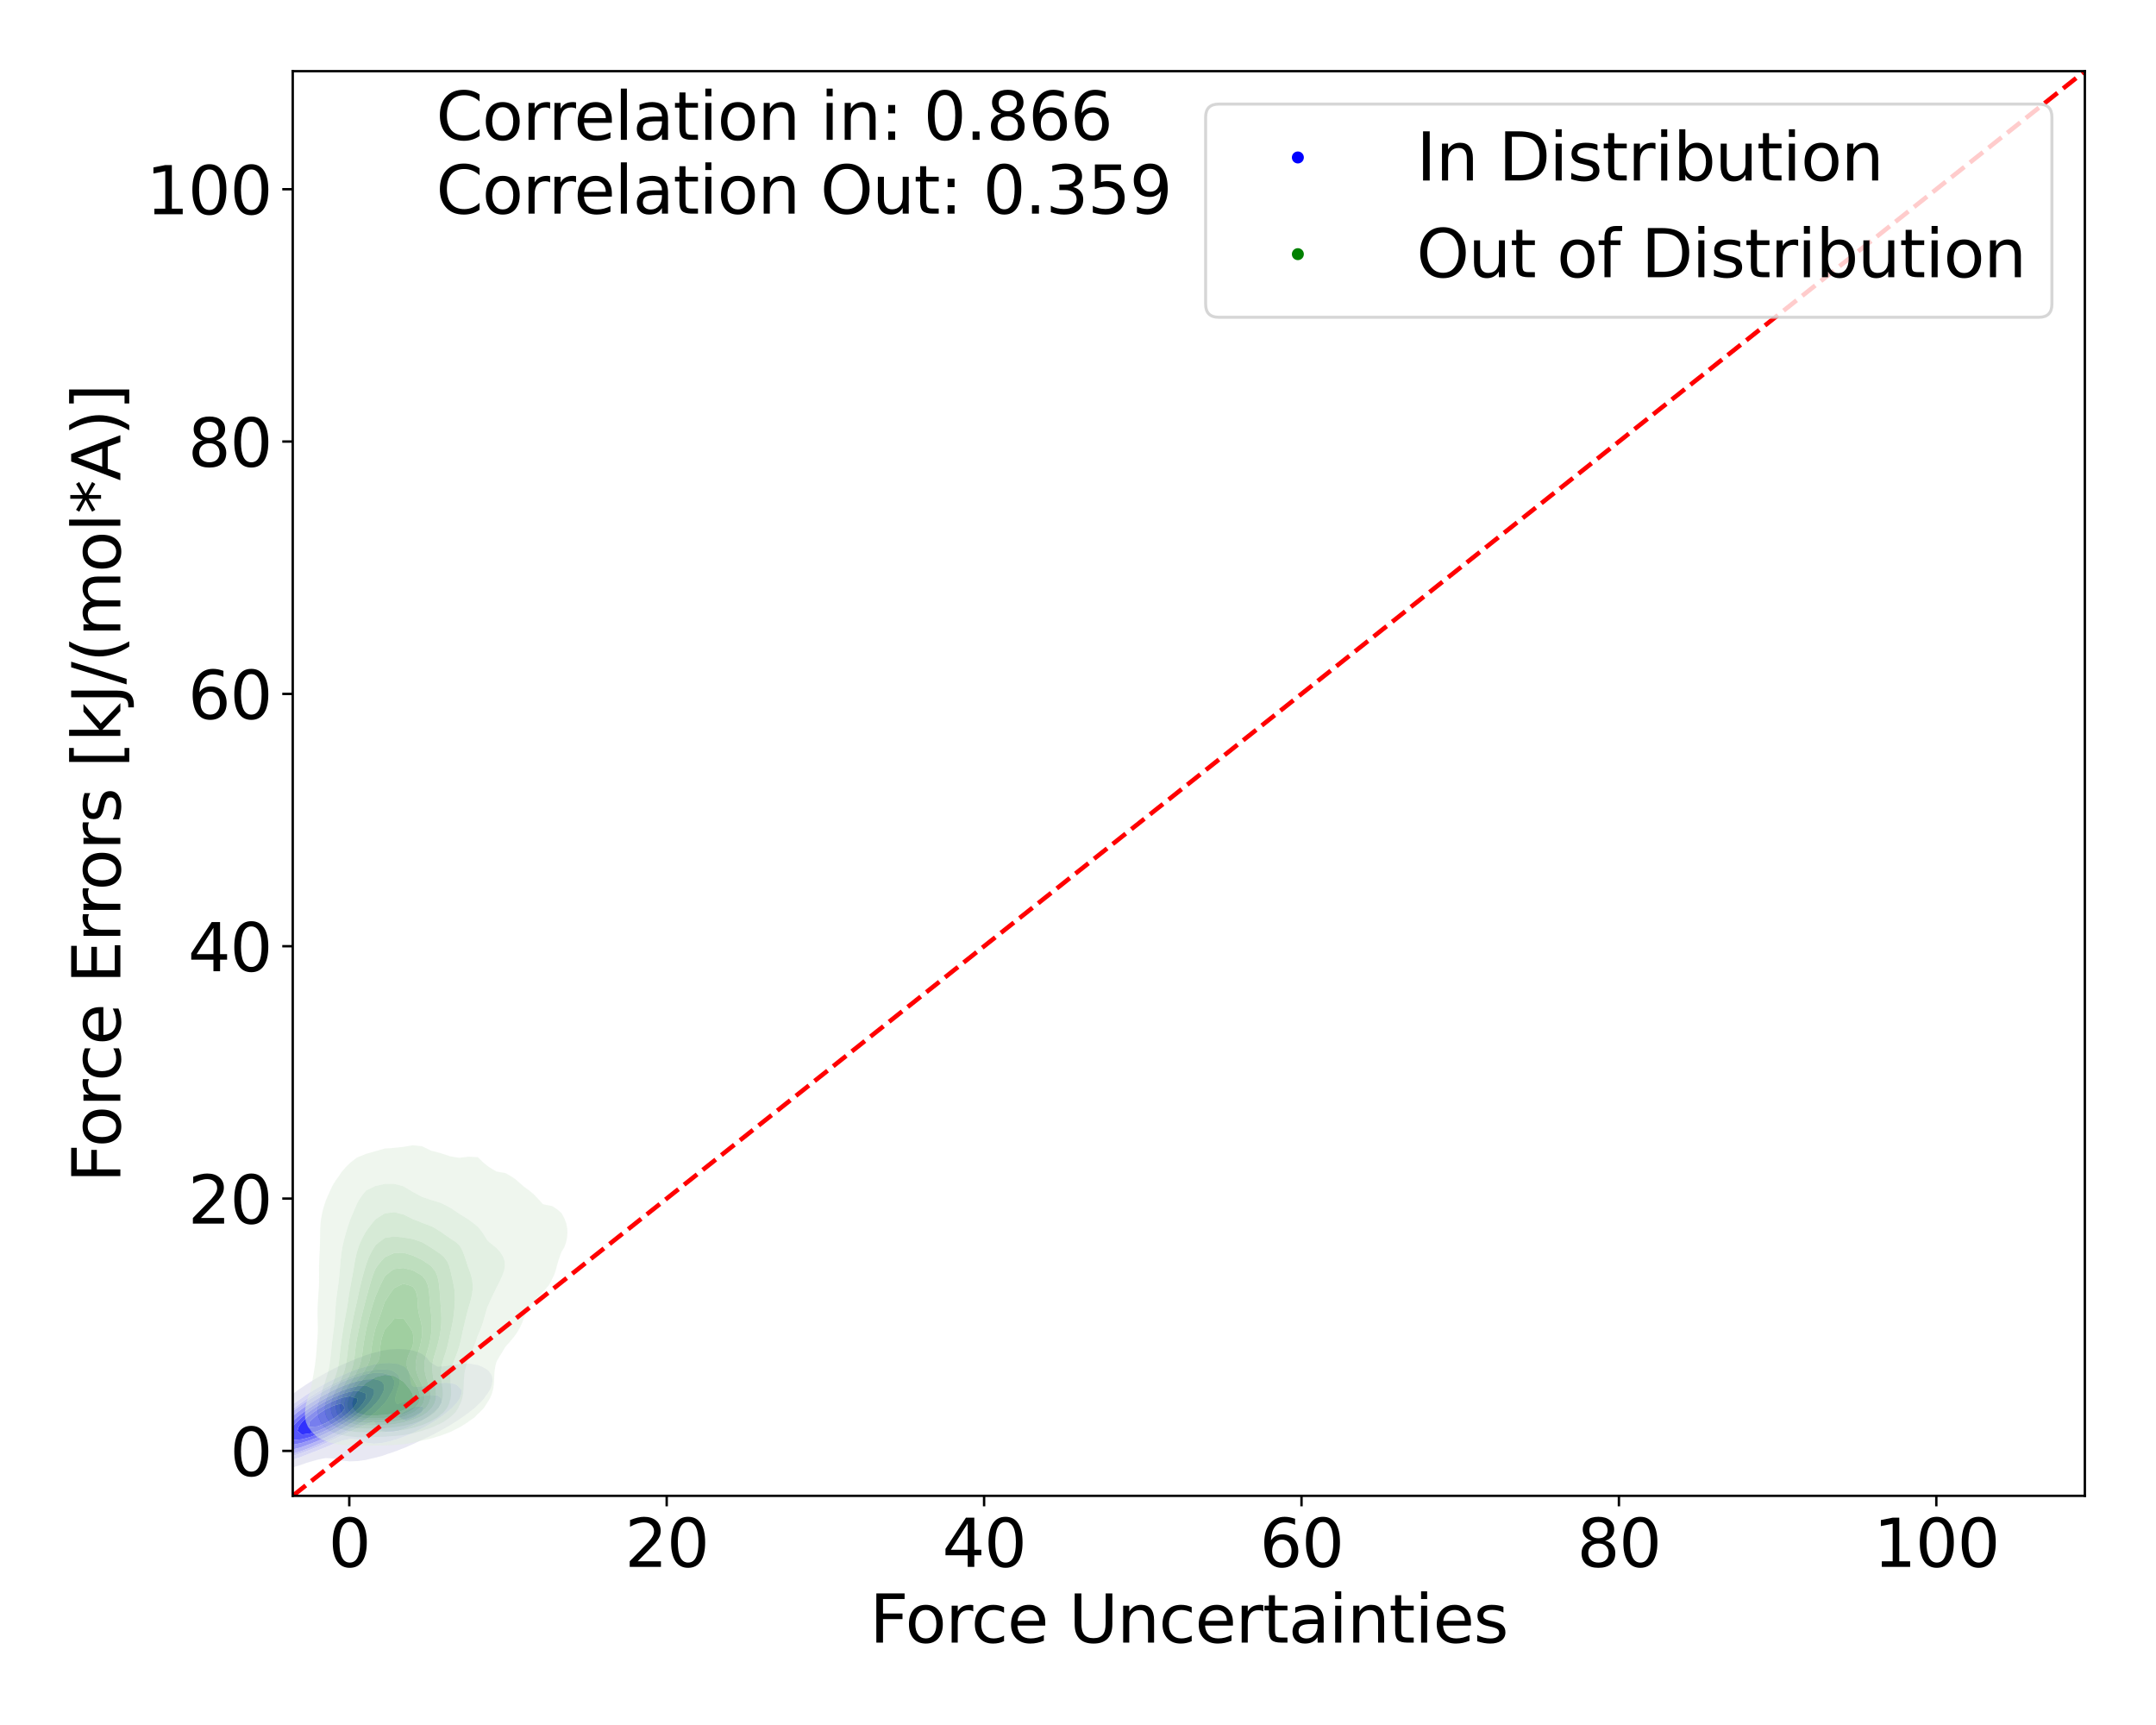 <?xml version="1.0" encoding="utf-8" standalone="no"?>
<!DOCTYPE svg PUBLIC "-//W3C//DTD SVG 1.1//EN"
  "http://www.w3.org/Graphics/SVG/1.1/DTD/svg11.dtd">
<svg xmlns:xlink="http://www.w3.org/1999/xlink" width="720pt" height="576pt" viewBox="0 0 720 576" xmlns="http://www.w3.org/2000/svg" version="1.1">
 <defs>
  <style type="text/css">*{stroke-linejoin: round; stroke-linecap: butt}</style>
 </defs>
 <g id="figure_1">
  <g id="patch_1">
   <path d="M 0 576 
L 720 576 
L 720 0 
L 0 0 
z
" style="fill: #ffffff"/>
  </g>
  <g id="axes_1">
   <g id="patch_2">
    <path d="M 97.76 499.48 
L 696.24 499.48 
L 696.24 23.76 
L 97.76 23.76 
z
" style="fill: #ffffff"/>
   </g>
   <g id="QuadContourSet_1">
    <path d="M 79.363 493.082 
L 82.037 493.467 
L 84.712 493.321 
L 86.018 493.07 
L 87.387 492.901 
L 90.061 492.377 
L 92.736 491.544 
L 92.753 491.538 
L 95.41 490.854 
L 97.673 490.005 
L 98.085 489.889 
L 100.759 489.062 
L 102.373 488.473 
L 103.434 488.158 
L 106.108 487.388 
L 108.355 486.94 
L 108.783 486.866 
L 110.205 486.94 
L 111.457 487.072 
L 114.132 487.693 
L 116.807 487.968 
L 119.481 487.87 
L 122.156 487.493 
L 124.411 486.94 
L 124.83 486.862 
L 127.505 486.182 
L 129.681 485.408 
L 130.179 485.264 
L 132.854 484.331 
L 133.918 483.875 
L 135.528 483.278 
L 137.592 482.343 
L 138.203 482.092 
L 140.878 480.811 
L 140.878 480.811 
L 143.552 479.549 
L 144.082 479.278 
L 146.227 478.174 
L 147.028 477.746 
L 148.901 476.69 
L 149.751 476.213 
L 151.576 475.083 
L 152.254 474.681 
L 154.25 473.312 
L 154.509 473.148 
L 156.633 471.616 
L 156.925 471.357 
L 158.596 470.084 
L 159.599 469.05 
L 160.187 468.551 
L 161.611 467.019 
L 162.274 466.011 
L 162.723 465.486 
L 163.679 463.954 
L 164.251 462.421 
L 164.483 460.889 
L 164.253 459.357 
L 163.238 457.824 
L 162.274 457.067 
L 160.812 456.292 
L 159.599 455.82 
L 156.925 455.361 
L 154.25 455.396 
L 151.576 455.716 
L 148.901 456.171 
L 147.225 456.292 
L 146.227 456.354 
L 145.981 456.292 
L 143.552 454.779 
L 143.54 454.759 
L 142.407 453.227 
L 140.878 452.102 
L 139.993 451.695 
L 138.203 451.041 
L 135.528 450.568 
L 132.854 450.441 
L 130.179 450.583 
L 127.505 451 
L 125.01 451.695 
L 124.83 451.73 
L 122.156 452.479 
L 120.289 453.227 
L 119.481 453.486 
L 116.807 454.61 
L 116.492 454.759 
L 114.132 455.749 
L 113.056 456.292 
L 111.457 457.031 
L 109.972 457.824 
L 108.783 458.432 
L 107.146 459.357 
L 106.108 459.941 
L 104.522 460.889 
L 103.434 461.566 
L 102.078 462.421 
L 100.759 463.326 
L 99.816 463.954 
L 98.085 465.262 
L 97.764 465.486 
L 95.702 467.019 
L 95.41 467.26 
L 93.638 468.551 
L 92.736 469.369 
L 91.794 470.084 
L 90.168 471.616 
L 90.061 471.722 
L 88.255 473.148 
L 87.387 474.087 
L 86.662 474.681 
L 85.114 476.213 
L 84.712 476.703 
L 83.519 477.746 
L 82.259 479.278 
L 82.037 479.595 
L 80.79 480.811 
L 79.702 482.343 
L 79.363 482.952 
L 78.565 483.875 
L 77.624 485.408 
L 77.002 486.94 
L 76.688 488.198 
L 76.575 488.473 
L 76.449 490.005 
L 76.688 490.722 
L 76.997 491.538 
L 79.331 493.07 
z
M 83.714 488.473 
L 82.75 486.94 
L 82.769 485.408 
L 83.234 483.875 
L 84.067 482.343 
L 84.712 481.534 
L 85.122 480.811 
L 86.249 479.278 
L 87.387 478.154 
L 87.697 477.746 
L 89.094 476.213 
L 90.061 475.388 
L 90.717 474.681 
L 92.539 473.148 
L 92.736 472.996 
L 94.219 471.616 
L 95.41 470.732 
L 96.175 470.084 
L 98.085 468.731 
L 98.318 468.551 
L 100.488 467.019 
L 100.759 466.838 
L 102.723 465.486 
L 103.434 465.036 
L 105.169 463.954 
L 106.108 463.389 
L 107.828 462.421 
L 108.783 461.879 
L 110.742 460.889 
L 111.457 460.507 
L 114.007 459.357 
L 114.132 459.294 
L 116.807 458.113 
L 117.671 457.824 
L 119.481 457.092 
L 122.156 456.333 
L 122.358 456.292 
L 124.83 455.627 
L 127.505 455.228 
L 130.179 455.119 
L 132.854 455.419 
L 134.992 456.292 
L 135.528 456.716 
L 136.429 457.824 
L 136.889 459.357 
L 137.042 460.889 
L 137.407 462.421 
L 138.203 463.129 
L 140.878 462.958 
L 143.552 462.421 
L 143.552 462.421 
L 146.227 461.904 
L 148.901 461.693 
L 151.576 462.029 
L 152.499 462.421 
L 154.068 463.954 
L 154.132 465.486 
L 153.506 467.019 
L 152.441 468.551 
L 151.576 469.419 
L 150.982 470.084 
L 149.233 471.616 
L 148.901 471.858 
L 147.23 473.148 
L 146.227 473.811 
L 144.919 474.681 
L 143.552 475.499 
L 142.309 476.213 
L 140.878 476.992 
L 139.359 477.746 
L 138.203 478.317 
L 135.957 479.278 
L 135.528 479.47 
L 132.854 480.469 
L 131.668 480.811 
L 130.179 481.288 
L 127.505 481.852 
L 124.83 482.087 
L 122.156 481.733 
L 119.904 480.811 
L 119.481 480.615 
L 116.807 480.423 
L 115.352 480.811 
L 114.132 481.105 
L 111.457 482.106 
L 110.888 482.343 
L 108.783 483.24 
L 107.149 483.875 
L 106.108 484.315 
L 103.434 485.326 
L 103.199 485.408 
L 100.759 486.413 
L 99.072 486.94 
L 98.085 487.324 
L 95.41 488.143 
L 93.921 488.473 
L 92.736 488.826 
L 90.061 489.323 
L 87.387 489.487 
L 84.712 489.043 
z
" clip-path="url(#pa2e7a4b23f)" style="fill: #e8e8f3"/>
    <path d="M 84.712 489.043 
L 87.387 489.487 
L 90.061 489.323 
L 92.736 488.826 
L 93.921 488.473 
L 95.41 488.143 
L 98.085 487.324 
L 99.072 486.94 
L 100.759 486.413 
L 103.199 485.408 
L 103.434 485.326 
L 106.108 484.315 
L 107.149 483.875 
L 108.783 483.24 
L 110.888 482.343 
L 111.457 482.106 
L 114.132 481.105 
L 115.352 480.811 
L 116.807 480.423 
L 119.481 480.615 
L 119.904 480.811 
L 122.156 481.733 
L 124.83 482.087 
L 127.505 481.852 
L 130.179 481.288 
L 131.668 480.811 
L 132.854 480.469 
L 135.528 479.47 
L 135.957 479.278 
L 138.203 478.317 
L 139.359 477.746 
L 140.878 476.992 
L 142.309 476.213 
L 143.552 475.499 
L 144.919 474.681 
L 146.227 473.811 
L 147.23 473.148 
L 148.901 471.858 
L 149.233 471.616 
L 150.982 470.084 
L 151.576 469.419 
L 152.441 468.551 
L 153.506 467.019 
L 154.132 465.486 
L 154.068 463.954 
L 152.499 462.421 
L 151.576 462.029 
L 148.901 461.693 
L 146.227 461.904 
L 143.552 462.421 
L 143.552 462.421 
L 140.878 462.958 
L 138.203 463.129 
L 137.407 462.421 
L 137.042 460.889 
L 136.889 459.357 
L 136.429 457.824 
L 135.528 456.716 
L 134.992 456.292 
L 132.854 455.419 
L 130.179 455.119 
L 127.505 455.228 
L 124.83 455.627 
L 122.358 456.292 
L 122.156 456.333 
L 119.481 457.092 
L 117.671 457.824 
L 116.807 458.113 
L 114.132 459.294 
L 114.007 459.357 
L 111.457 460.507 
L 110.742 460.889 
L 108.783 461.879 
L 107.828 462.421 
L 106.108 463.389 
L 105.169 463.954 
L 103.434 465.036 
L 102.723 465.486 
L 100.759 466.838 
L 100.488 467.019 
L 98.318 468.551 
L 98.085 468.731 
L 96.175 470.084 
L 95.41 470.732 
L 94.219 471.616 
L 92.736 472.996 
L 92.539 473.148 
L 90.717 474.681 
L 90.061 475.388 
L 89.094 476.213 
L 87.697 477.746 
L 87.387 478.154 
L 86.249 479.278 
L 85.122 480.811 
L 84.712 481.534 
L 84.067 482.343 
L 83.234 483.875 
L 82.769 485.408 
L 82.75 486.94 
L 83.714 488.473 
z
M 86.939 486.94 
L 85.757 485.408 
L 85.764 483.875 
L 86.29 482.343 
L 87.243 480.811 
L 87.387 480.642 
L 88.261 479.278 
L 89.596 477.746 
L 90.061 477.312 
L 90.99 476.213 
L 92.73 474.681 
L 92.736 474.677 
L 94.301 473.148 
L 95.41 472.292 
L 96.176 471.616 
L 98.085 470.219 
L 98.255 470.084 
L 100.332 468.551 
L 100.759 468.263 
L 102.548 467.019 
L 103.434 466.453 
L 104.975 465.486 
L 106.108 464.803 
L 107.619 463.954 
L 108.783 463.294 
L 110.526 462.421 
L 111.457 461.929 
L 113.806 460.889 
L 114.132 460.729 
L 116.807 459.618 
L 117.639 459.357 
L 119.481 458.658 
L 122.156 457.957 
L 122.948 457.824 
L 124.83 457.409 
L 127.505 457.179 
L 130.179 457.414 
L 131.338 457.824 
L 132.854 458.922 
L 133.19 459.357 
L 133.55 460.889 
L 133.355 462.421 
L 132.854 463.74 
L 132.797 463.954 
L 132.349 465.486 
L 131.939 467.019 
L 132.225 468.551 
L 132.854 468.783 
L 133.398 468.551 
L 135.528 467.901 
L 138.082 467.019 
L 138.203 466.983 
L 140.878 466.219 
L 143.552 465.735 
L 146.227 465.931 
L 147.553 467.019 
L 147.447 468.551 
L 146.497 470.084 
L 146.227 470.341 
L 144.892 471.616 
L 143.552 472.655 
L 142.881 473.148 
L 140.878 474.42 
L 140.417 474.681 
L 138.203 475.828 
L 137.316 476.213 
L 135.528 476.962 
L 133.137 477.746 
L 132.854 477.84 
L 130.179 478.253 
L 127.505 477.932 
L 127.13 477.746 
L 125.91 476.213 
L 124.83 474.681 
L 124.83 474.681 
L 124.83 474.681 
L 122.156 475.609 
L 121.025 476.213 
L 119.481 476.809 
L 117.595 477.746 
L 116.807 478.067 
L 114.22 479.278 
L 114.132 479.315 
L 111.457 480.63 
L 111.073 480.811 
L 108.783 481.905 
L 107.756 482.343 
L 106.108 483.096 
L 104.091 483.875 
L 103.434 484.161 
L 100.759 485.167 
L 99.956 485.408 
L 98.085 486.095 
L 95.41 486.797 
L 94.594 486.94 
L 92.736 487.371 
L 90.061 487.598 
L 87.387 487.175 
z
" clip-path="url(#pa2e7a4b23f)" style="fill: #d7d7f4"/>
    <path d="M 87.387 487.175 
L 90.061 487.598 
L 92.736 487.371 
L 94.594 486.94 
L 95.41 486.797 
L 98.085 486.095 
L 99.956 485.408 
L 100.759 485.167 
L 103.434 484.161 
L 104.091 483.875 
L 106.108 483.096 
L 107.756 482.343 
L 108.783 481.905 
L 111.073 480.811 
L 111.457 480.63 
L 114.132 479.315 
L 114.22 479.278 
L 116.807 478.067 
L 117.595 477.746 
L 119.481 476.809 
L 121.025 476.213 
L 122.156 475.609 
L 124.83 474.681 
L 124.83 474.681 
L 124.83 474.681 
L 125.91 476.213 
L 127.13 477.746 
L 127.505 477.932 
L 130.179 478.253 
L 132.854 477.84 
L 133.137 477.746 
L 135.528 476.962 
L 137.316 476.213 
L 138.203 475.828 
L 140.417 474.681 
L 140.878 474.42 
L 142.881 473.148 
L 143.552 472.655 
L 144.892 471.616 
L 146.227 470.341 
L 146.497 470.084 
L 147.447 468.551 
L 147.553 467.019 
L 146.227 465.931 
L 143.552 465.735 
L 140.878 466.219 
L 138.203 466.983 
L 138.082 467.019 
L 135.528 467.901 
L 133.398 468.551 
L 132.854 468.783 
L 132.225 468.551 
L 131.939 467.019 
L 132.349 465.486 
L 132.797 463.954 
L 132.854 463.74 
L 133.355 462.421 
L 133.55 460.889 
L 133.19 459.357 
L 132.854 458.922 
L 131.338 457.824 
L 130.179 457.414 
L 127.505 457.179 
L 124.83 457.409 
L 122.948 457.824 
L 122.156 457.957 
L 119.481 458.658 
L 117.639 459.357 
L 116.807 459.618 
L 114.132 460.729 
L 113.806 460.889 
L 111.457 461.929 
L 110.526 462.421 
L 108.783 463.294 
L 107.619 463.954 
L 106.108 464.803 
L 104.975 465.486 
L 103.434 466.453 
L 102.548 467.019 
L 100.759 468.263 
L 100.332 468.551 
L 98.255 470.084 
L 98.085 470.219 
L 96.176 471.616 
L 95.41 472.292 
L 94.301 473.148 
L 92.736 474.677 
L 92.73 474.681 
L 90.99 476.213 
L 90.061 477.312 
L 89.596 477.746 
L 88.261 479.278 
L 87.387 480.642 
L 87.243 480.811 
L 86.29 482.343 
L 85.764 483.875 
L 85.757 485.408 
L 86.939 486.94 
z
M 87.947 485.408 
L 87.387 483.9 
L 87.381 483.875 
L 87.387 483.855 
L 87.702 482.343 
L 88.394 480.811 
L 89.429 479.278 
L 90.061 478.592 
L 90.676 477.746 
L 92.093 476.213 
L 92.736 475.648 
L 93.649 474.681 
L 95.41 473.224 
L 95.49 473.148 
L 97.255 471.616 
L 98.085 471.009 
L 99.249 470.084 
L 100.759 469.04 
L 101.445 468.551 
L 103.434 467.259 
L 103.811 467.019 
L 106.108 465.622 
L 106.348 465.486 
L 108.783 464.109 
L 109.096 463.954 
L 111.457 462.722 
L 112.152 462.421 
L 114.132 461.478 
L 115.717 460.889 
L 116.807 460.421 
L 119.481 459.555 
L 120.36 459.357 
L 122.156 458.846 
L 124.83 458.425 
L 127.505 458.382 
L 130.179 459.077 
L 130.609 459.357 
L 131.62 460.889 
L 131.663 462.421 
L 131.246 463.954 
L 130.422 465.486 
L 130.179 465.822 
L 129.561 467.019 
L 128.485 468.551 
L 127.505 469.471 
L 127.029 470.084 
L 125.348 471.616 
L 124.83 471.946 
L 123.47 473.148 
L 122.156 473.917 
L 121.112 474.681 
L 119.481 475.589 
L 118.507 476.213 
L 116.807 477.124 
L 115.723 477.746 
L 114.132 478.567 
L 112.764 479.278 
L 111.457 479.928 
L 109.583 480.811 
L 108.783 481.193 
L 106.108 482.337 
L 106.094 482.343 
L 103.434 483.501 
L 102.345 483.875 
L 100.759 484.512 
L 98.085 485.323 
L 97.7 485.408 
L 95.41 486.045 
L 92.736 486.454 
L 90.061 486.404 
z
M 132.854 473.148 
L 134.579 471.616 
L 135.528 471.032 
L 137.478 470.084 
L 138.203 469.797 
L 140.878 469.564 
L 141.505 470.084 
L 140.881 471.616 
L 140.878 471.619 
L 138.636 473.148 
L 138.203 473.393 
L 135.528 474.451 
z
" clip-path="url(#pa2e7a4b23f)" style="fill: #c9c9f5"/>
    <path d="M 90.061 486.404 
L 92.736 486.454 
L 95.41 486.045 
L 97.7 485.408 
L 98.085 485.323 
L 100.759 484.512 
L 102.345 483.875 
L 103.434 483.501 
L 106.094 482.343 
L 106.108 482.337 
L 108.783 481.193 
L 109.583 480.811 
L 111.457 479.928 
L 112.764 479.278 
L 114.132 478.567 
L 115.723 477.746 
L 116.807 477.124 
L 118.507 476.213 
L 119.481 475.589 
L 121.112 474.681 
L 122.156 473.917 
L 123.47 473.148 
L 124.83 471.946 
L 125.348 471.616 
L 127.029 470.084 
L 127.505 469.471 
L 128.485 468.551 
L 129.561 467.019 
L 130.179 465.822 
L 130.422 465.486 
L 131.246 463.954 
L 131.663 462.421 
L 131.62 460.889 
L 130.609 459.357 
L 130.179 459.077 
L 127.505 458.382 
L 124.83 458.425 
L 122.156 458.846 
L 120.36 459.357 
L 119.481 459.555 
L 116.807 460.421 
L 115.717 460.889 
L 114.132 461.478 
L 112.152 462.421 
L 111.457 462.722 
L 109.096 463.954 
L 108.783 464.109 
L 106.348 465.486 
L 106.108 465.622 
L 103.811 467.019 
L 103.434 467.259 
L 101.445 468.551 
L 100.759 469.04 
L 99.249 470.084 
L 98.085 471.009 
L 97.255 471.616 
L 95.49 473.148 
L 95.41 473.224 
L 93.649 474.681 
L 92.736 475.648 
L 92.093 476.213 
L 90.676 477.746 
L 90.061 478.592 
L 89.429 479.278 
L 88.394 480.811 
L 87.702 482.343 
L 87.387 483.855 
L 87.381 483.875 
L 87.387 483.9 
L 87.947 485.408 
z
M 91.48 483.875 
L 90.565 482.343 
L 90.861 480.811 
L 91.629 479.278 
L 92.736 477.852 
L 92.804 477.746 
L 94.074 476.213 
L 95.41 474.971 
L 95.684 474.681 
L 97.359 473.148 
L 98.085 472.586 
L 99.239 471.616 
L 100.759 470.517 
L 101.343 470.084 
L 103.434 468.681 
L 103.632 468.551 
L 106.108 467.019 
L 106.108 467.019 
L 108.783 465.504 
L 108.82 465.486 
L 111.457 464.134 
L 111.885 463.954 
L 114.132 462.924 
L 115.56 462.421 
L 116.807 461.92 
L 119.481 461.146 
L 120.917 460.889 
L 122.156 460.614 
L 124.83 460.492 
L 126.572 460.889 
L 127.505 461.374 
L 128.262 462.421 
L 128.275 463.954 
L 127.649 465.486 
L 127.505 465.685 
L 126.748 467.019 
L 125.534 468.551 
L 124.83 469.204 
L 124.056 470.084 
L 122.216 471.616 
L 122.156 471.659 
L 120.384 473.148 
L 119.481 473.741 
L 118.191 474.681 
L 116.807 475.528 
L 115.737 476.213 
L 114.132 477.134 
L 113.053 477.746 
L 111.457 478.604 
L 110.115 479.278 
L 108.783 479.949 
L 106.845 480.811 
L 106.108 481.156 
L 103.434 482.226 
L 103.073 482.343 
L 100.759 483.203 
L 98.27 483.875 
L 98.085 483.936 
L 95.41 484.432 
L 92.736 484.393 
z
M 135.528 474.451 
L 138.203 473.393 
L 138.636 473.148 
L 140.878 471.619 
L 140.881 471.616 
L 141.505 470.084 
L 140.878 469.564 
L 138.203 469.797 
L 137.478 470.084 
L 135.528 471.032 
L 134.579 471.616 
L 132.854 473.148 
z
" clip-path="url(#pa2e7a4b23f)" style="fill: #b6b6f6"/>
    <path d="M 92.736 484.393 
L 95.41 484.432 
L 98.085 483.936 
L 98.27 483.875 
L 100.759 483.203 
L 103.073 482.343 
L 103.434 482.226 
L 106.108 481.156 
L 106.845 480.811 
L 108.783 479.949 
L 110.115 479.278 
L 111.457 478.604 
L 113.053 477.746 
L 114.132 477.134 
L 115.737 476.213 
L 116.807 475.528 
L 118.191 474.681 
L 119.481 473.741 
L 120.384 473.148 
L 122.156 471.659 
L 122.216 471.616 
L 124.056 470.084 
L 124.83 469.204 
L 125.534 468.551 
L 126.748 467.019 
L 127.505 465.685 
L 127.649 465.486 
L 128.275 463.954 
L 128.262 462.421 
L 127.505 461.374 
L 126.572 460.889 
L 124.83 460.492 
L 122.156 460.614 
L 120.917 460.889 
L 119.481 461.146 
L 116.807 461.92 
L 115.56 462.421 
L 114.132 462.924 
L 111.885 463.954 
L 111.457 464.134 
L 108.82 465.486 
L 108.783 465.504 
L 106.108 467.019 
L 106.108 467.019 
L 103.632 468.551 
L 103.434 468.681 
L 101.343 470.084 
L 100.759 470.517 
L 99.239 471.616 
L 98.085 472.586 
L 97.359 473.148 
L 95.684 474.681 
L 95.41 474.971 
L 94.074 476.213 
L 92.804 477.746 
L 92.736 477.852 
L 91.629 479.278 
L 90.861 480.811 
L 90.565 482.343 
L 91.48 483.875 
z
M 95.272 482.343 
L 93.82 480.811 
L 94.078 479.278 
L 94.929 477.746 
L 95.41 477.192 
L 96.159 476.213 
L 97.635 474.681 
L 98.085 474.297 
L 99.328 473.148 
L 100.759 472.03 
L 101.276 471.616 
L 103.434 470.084 
L 103.434 470.084 
L 105.778 468.551 
L 106.108 468.347 
L 108.437 467.019 
L 108.783 466.823 
L 111.457 465.504 
L 111.5 465.486 
L 114.132 464.348 
L 115.356 463.954 
L 116.807 463.427 
L 119.481 462.81 
L 122.156 462.615 
L 124.83 463.828 
L 124.919 463.954 
L 124.923 465.486 
L 124.83 465.661 
L 124.216 467.019 
L 123.148 468.551 
L 122.156 469.55 
L 121.689 470.084 
L 120.019 471.616 
L 119.481 472.017 
L 118.092 473.148 
L 116.807 474.024 
L 115.87 474.681 
L 114.132 475.763 
L 113.39 476.213 
L 111.457 477.311 
L 110.629 477.746 
L 108.783 478.7 
L 107.499 479.278 
L 106.108 479.928 
L 103.813 480.811 
L 103.434 480.969 
L 100.759 481.816 
L 98.255 482.343 
L 98.085 482.385 
L 95.41 482.391 
z
" clip-path="url(#pa2e7a4b23f)" style="fill: #9797f7"/>
    <path d="M 95.41 482.391 
L 98.085 482.385 
L 98.255 482.343 
L 100.759 481.816 
L 103.434 480.969 
L 103.813 480.811 
L 106.108 479.928 
L 107.499 479.278 
L 108.783 478.7 
L 110.629 477.746 
L 111.457 477.311 
L 113.39 476.213 
L 114.132 475.763 
L 115.87 474.681 
L 116.807 474.024 
L 118.092 473.148 
L 119.481 472.017 
L 120.019 471.616 
L 121.689 470.084 
L 122.156 469.55 
L 123.148 468.551 
L 124.216 467.019 
L 124.83 465.661 
L 124.923 465.486 
L 124.919 463.954 
L 124.83 463.828 
L 122.156 462.615 
L 119.481 462.81 
L 116.807 463.427 
L 115.356 463.954 
L 114.132 464.348 
L 111.5 465.486 
L 111.457 465.504 
L 108.783 466.823 
L 108.437 467.019 
L 106.108 468.347 
L 105.778 468.551 
L 103.434 470.084 
L 103.434 470.084 
L 101.276 471.616 
L 100.759 472.03 
L 99.328 473.148 
L 98.085 474.297 
L 97.635 474.681 
L 96.159 476.213 
L 95.41 477.192 
L 94.929 477.746 
L 94.078 479.278 
L 93.82 480.811 
L 95.272 482.343 
z
M 98.031 480.811 
L 96.44 479.278 
L 96.847 477.746 
L 97.85 476.213 
L 98.085 475.972 
L 99.26 474.681 
L 100.759 473.322 
L 100.949 473.148 
L 102.869 471.616 
L 103.434 471.215 
L 105.081 470.084 
L 106.108 469.426 
L 107.608 468.551 
L 108.783 467.881 
L 110.546 467.019 
L 111.457 466.562 
L 114.132 465.486 
L 114.132 465.486 
L 116.807 464.695 
L 119.481 464.332 
L 122.156 465.287 
L 122.295 465.486 
L 122.156 466.995 
L 122.154 467.019 
L 121.237 468.551 
L 119.956 470.084 
L 119.481 470.503 
L 118.309 471.616 
L 116.807 472.788 
L 116.351 473.148 
L 114.132 474.676 
L 114.124 474.681 
L 111.599 476.213 
L 111.457 476.294 
L 108.783 477.698 
L 108.676 477.746 
L 106.108 478.908 
L 105.075 479.278 
L 103.434 479.906 
L 100.759 480.608 
L 98.244 480.811 
L 98.085 480.825 
z
" clip-path="url(#pa2e7a4b23f)" style="fill: #7676f9"/>
    <path d="M 98.085 480.825 
L 98.244 480.811 
L 100.759 480.608 
L 103.434 479.906 
L 105.075 479.278 
L 106.108 478.908 
L 108.676 477.746 
L 108.783 477.698 
L 111.457 476.294 
L 111.599 476.213 
L 114.124 474.681 
L 114.132 474.676 
L 116.351 473.148 
L 116.807 472.788 
L 118.309 471.616 
L 119.481 470.503 
L 119.956 470.084 
L 121.237 468.551 
L 122.154 467.019 
L 122.156 466.995 
L 122.295 465.486 
L 122.156 465.287 
L 119.481 464.332 
L 116.807 464.695 
L 114.132 465.486 
L 114.132 465.486 
L 111.457 466.562 
L 110.546 467.019 
L 108.783 467.881 
L 107.608 468.551 
L 106.108 469.426 
L 105.081 470.084 
L 103.434 471.215 
L 102.869 471.616 
L 100.949 473.148 
L 100.759 473.322 
L 99.26 474.681 
L 98.085 475.972 
L 97.85 476.213 
L 96.847 477.746 
L 96.44 479.278 
L 98.031 480.811 
z
M 99.302 477.746 
L 99.821 476.213 
L 100.759 475.006 
L 101.017 474.681 
L 102.649 473.148 
L 103.434 472.526 
L 104.64 471.616 
L 106.108 470.608 
L 106.967 470.084 
L 108.783 469.024 
L 109.761 468.551 
L 111.457 467.729 
L 113.378 467.019 
L 114.132 466.725 
L 116.807 466.212 
L 119.481 467.019 
L 119.137 468.551 
L 118.045 470.084 
L 116.807 471.335 
L 116.524 471.616 
L 114.62 473.148 
L 114.132 473.484 
L 112.317 474.681 
L 111.457 475.2 
L 109.599 476.213 
L 108.783 476.643 
L 106.308 477.746 
L 106.108 477.836 
L 103.434 478.663 
L 100.759 479.009 
z
" clip-path="url(#pa2e7a4b23f)" style="fill: #5656fb"/>
    <path d="M 100.759 479.009 
L 103.434 478.663 
L 106.108 477.836 
L 106.308 477.746 
L 108.783 476.643 
L 109.599 476.213 
L 111.457 475.2 
L 112.317 474.681 
L 114.132 473.484 
L 114.62 473.148 
L 116.524 471.616 
L 116.807 471.335 
L 118.045 470.084 
L 119.137 468.551 
L 119.481 467.019 
L 116.807 466.212 
L 114.132 466.725 
L 113.378 467.019 
L 111.457 467.729 
L 109.761 468.551 
L 108.783 469.024 
L 106.967 470.084 
L 106.108 470.608 
L 104.64 471.616 
L 103.434 472.526 
L 102.649 473.148 
L 101.017 474.681 
L 100.759 475.006 
L 99.821 476.213 
L 99.302 477.746 
z
M 103.117 476.213 
L 103.418 474.681 
L 103.434 474.665 
L 105.041 473.148 
L 106.108 472.276 
L 107.074 471.616 
L 108.783 470.55 
L 109.777 470.084 
L 111.457 469.326 
L 114.132 468.551 
L 115.232 470.084 
L 114.22 471.616 
L 114.132 471.689 
L 112.227 473.148 
L 111.457 473.669 
L 109.705 474.681 
L 108.783 475.178 
L 106.326 476.213 
L 106.108 476.304 
L 103.434 476.456 
z
" clip-path="url(#pa2e7a4b23f)" style="fill: #3131fd"/>
    <path d="M 103.434 476.456 
L 106.108 476.304 
L 106.326 476.213 
L 108.783 475.178 
L 109.705 474.681 
L 111.457 473.669 
L 112.227 473.148 
L 114.132 471.689 
L 114.22 471.616 
L 115.232 470.084 
L 114.132 468.551 
L 111.457 469.326 
L 109.777 470.084 
L 108.783 470.55 
L 107.074 471.616 
L 106.108 472.276 
L 105.041 473.148 
L 103.434 474.665 
L 103.418 474.681 
L 103.117 476.213 
z
" clip-path="url(#pa2e7a4b23f)" style="fill: #0e0efe"/>
   </g>
   <g id="QuadContourSet_2">
    <path d="M 109.886 481.621 
L 112.99 482.346 
L 116.094 482.644 
L 119.198 482.715 
L 122.302 482.71 
L 125.406 482.694 
L 128.51 482.636 
L 131.614 482.504 
L 134.717 482.244 
L 137.821 481.748 
L 140.187 481.161 
L 140.925 481.028 
L 144.029 480.338 
L 146.415 479.584 
L 147.133 479.382 
L 150.237 478.221 
L 150.708 478.007 
L 153.341 476.664 
L 153.804 476.43 
L 156.267 474.853 
L 156.445 474.692 
L 158.506 473.276 
L 159.549 472.13 
L 160.102 471.699 
L 161.602 470.122 
L 162.612 468.544 
L 162.653 468.459 
L 163.598 466.967 
L 164.266 465.39 
L 164.694 463.813 
L 164.927 462.236 
L 165.021 460.659 
L 165.076 459.082 
L 165.206 457.505 
L 165.473 455.928 
L 165.757 454.854 
L 165.988 454.351 
L 166.928 452.774 
L 167.896 451.196 
L 168.846 449.619 
L 168.861 449.598 
L 170.284 448.042 
L 171.587 446.465 
L 171.965 445.953 
L 172.716 444.888 
L 173.634 443.311 
L 174.351 441.734 
L 174.948 440.157 
L 175.069 439.832 
L 175.747 438.58 
L 176.643 437.003 
L 177.661 435.426 
L 178.173 434.732 
L 178.991 433.849 
L 180.448 432.271 
L 181.276 431.331 
L 181.962 430.694 
L 183.303 429.117 
L 184.196 427.54 
L 184.38 427.04 
L 184.97 425.963 
L 185.519 424.386 
L 185.943 422.809 
L 186.387 421.232 
L 186.903 419.655 
L 187.484 418.078 
L 187.484 418.078 
L 188.435 416.501 
L 189.016 414.924 
L 189.352 413.346 
L 189.492 411.769 
L 189.431 410.192 
L 189.13 408.615 
L 188.562 407.038 
L 187.738 405.461 
L 187.484 405.049 
L 186.146 403.884 
L 184.38 402.715 
L 182.278 402.307 
L 181.276 402.069 
L 180.092 400.73 
L 178.614 399.153 
L 178.173 398.723 
L 176.791 397.576 
L 175.069 396.321 
L 174.676 395.999 
L 172.878 394.421 
L 171.965 393.633 
L 170.757 392.844 
L 168.861 391.743 
L 166.347 391.267 
L 165.757 391.177 
L 163.285 389.69 
L 162.653 389.21 
L 161.338 388.113 
L 159.713 386.536 
L 159.549 386.396 
L 156.445 386.23 
L 153.963 386.536 
L 153.341 386.595 
L 152.918 386.536 
L 150.237 386.079 
L 147.133 385.041 
L 146.808 384.959 
L 144.029 384.243 
L 142.262 383.382 
L 140.925 382.74 
L 137.821 382.416 
L 134.717 382.952 
L 131.614 383.284 
L 130.474 383.382 
L 128.51 383.507 
L 125.406 384.392 
L 123.426 384.959 
L 122.302 385.266 
L 119.198 386.524 
L 119.184 386.536 
L 117.145 388.113 
L 116.094 389.082 
L 115.523 389.69 
L 114.13 391.267 
L 113.065 392.844 
L 112.99 392.967 
L 111.937 394.421 
L 110.998 395.999 
L 110.249 397.576 
L 109.886 398.458 
L 109.547 399.153 
L 108.869 400.73 
L 108.318 402.307 
L 107.867 403.884 
L 107.5 405.461 
L 107.218 407.038 
L 107.033 408.615 
L 106.941 410.192 
L 106.908 411.769 
L 106.888 413.346 
L 106.856 414.924 
L 106.81 416.501 
L 106.782 417.332 
L 106.743 418.078 
L 106.661 419.655 
L 106.595 421.232 
L 106.556 422.809 
L 106.548 424.386 
L 106.559 425.963 
L 106.56 427.54 
L 106.523 429.117 
L 106.439 430.694 
L 106.324 432.271 
L 106.208 433.849 
L 106.113 435.426 
L 106.056 437.003 
L 106.044 438.58 
L 106.071 440.157 
L 106.118 441.734 
L 106.147 443.311 
L 106.123 444.888 
L 106.038 446.465 
L 105.919 448.042 
L 105.797 449.619 
L 105.679 451.196 
L 105.547 452.774 
L 105.379 454.351 
L 105.167 455.928 
L 104.923 457.505 
L 104.659 459.082 
L 104.383 460.659 
L 104.098 462.236 
L 103.812 463.813 
L 103.678 464.534 
L 103.323 465.39 
L 102.732 466.967 
L 102.283 468.544 
L 101.985 470.122 
L 101.842 471.699 
L 101.877 473.276 
L 102.156 474.853 
L 102.834 476.43 
L 103.678 477.491 
L 103.988 478.007 
L 105.628 479.584 
L 106.782 480.3 
L 108.736 481.161 
z
M 116.573 479.584 
L 116.094 479.548 
L 112.99 478.932 
L 110.679 478.007 
L 109.886 477.607 
L 108.258 476.43 
L 107.075 474.853 
L 106.782 474.081 
L 106.402 473.276 
L 106.095 471.699 
L 106.129 470.122 
L 106.427 468.544 
L 106.782 467.45 
L 106.882 466.967 
L 107.291 465.39 
L 107.771 463.813 
L 108.287 462.236 
L 108.8 460.659 
L 109.278 459.082 
L 109.7 457.505 
L 109.886 456.686 
L 110.011 455.928 
L 110.226 454.351 
L 110.41 452.774 
L 110.576 451.196 
L 110.74 449.619 
L 110.915 448.042 
L 111.11 446.465 
L 111.316 444.888 
L 111.517 443.311 
L 111.693 441.734 
L 111.832 440.157 
L 111.934 438.58 
L 112.024 437.003 
L 112.135 435.426 
L 112.29 433.849 
L 112.488 432.271 
L 112.713 430.694 
L 112.945 429.117 
L 112.99 428.797 
L 113.134 427.54 
L 113.303 425.963 
L 113.452 424.386 
L 113.584 422.809 
L 113.716 421.232 
L 113.87 419.655 
L 114.072 418.078 
L 114.337 416.501 
L 114.672 414.924 
L 115.067 413.346 
L 115.506 411.769 
L 115.981 410.192 
L 116.094 409.829 
L 116.476 408.615 
L 117.04 407.038 
L 117.682 405.461 
L 118.372 403.884 
L 119.051 402.307 
L 119.198 401.952 
L 119.862 400.73 
L 120.918 399.153 
L 122.222 397.576 
L 122.302 397.496 
L 125.406 395.999 
L 125.406 395.999 
L 128.51 395.31 
L 131.614 395.289 
L 134.333 395.999 
L 134.717 396.103 
L 137.166 397.576 
L 137.821 397.964 
L 139.973 399.153 
L 140.925 399.641 
L 144.029 400.695 
L 144.153 400.73 
L 147.133 401.633 
L 148.545 402.307 
L 150.237 403.208 
L 151.302 403.884 
L 153.341 405.253 
L 153.667 405.461 
L 156.172 407.038 
L 156.445 407.206 
L 158.348 408.615 
L 159.549 409.655 
L 160.088 410.192 
L 161.277 411.769 
L 162.226 413.346 
L 162.653 414.03 
L 163.589 414.924 
L 165.522 416.501 
L 165.757 416.692 
L 167.046 418.078 
L 168.038 419.655 
L 168.556 421.232 
L 168.626 422.809 
L 168.322 424.386 
L 167.757 425.963 
L 167.046 427.54 
L 166.258 429.117 
L 165.757 430.043 
L 165.44 430.694 
L 164.684 432.271 
L 163.955 433.849 
L 163.241 435.426 
L 162.653 436.778 
L 162.58 437.003 
L 162.138 438.58 
L 161.707 440.157 
L 161.235 441.734 
L 160.685 443.311 
L 160.048 444.888 
L 159.549 445.981 
L 159.405 446.465 
L 158.875 448.042 
L 158.278 449.619 
L 157.597 451.196 
L 156.837 452.774 
L 156.445 453.587 
L 156.179 454.351 
L 155.688 455.928 
L 155.293 457.505 
L 155.039 459.082 
L 154.916 460.659 
L 154.86 462.236 
L 154.793 463.813 
L 154.646 465.39 
L 154.352 466.967 
L 153.817 468.544 
L 153.341 469.398 
L 153.047 470.122 
L 152.024 471.699 
L 150.283 473.276 
L 150.237 473.309 
L 148.03 474.853 
L 147.133 475.32 
L 144.756 476.43 
L 144.029 476.726 
L 140.925 477.789 
L 140.055 478.007 
L 137.821 478.631 
L 134.717 479.186 
L 131.614 479.5 
L 130.126 479.584 
L 128.51 479.717 
L 125.406 479.83 
L 122.302 479.867 
L 119.198 479.84 
z
" clip-path="url(#pa2e7a4b23f)" style="fill: #e0eedf; fill-opacity: 0.5"/>
    <path d="M 119.198 479.84 
L 122.302 479.867 
L 125.406 479.83 
L 128.51 479.717 
L 130.126 479.584 
L 131.614 479.5 
L 134.717 479.186 
L 137.821 478.631 
L 140.055 478.007 
L 140.925 477.789 
L 144.029 476.726 
L 144.756 476.43 
L 147.133 475.32 
L 148.03 474.853 
L 150.237 473.309 
L 150.283 473.276 
L 152.024 471.699 
L 153.047 470.122 
L 153.341 469.398 
L 153.817 468.544 
L 154.352 466.967 
L 154.646 465.39 
L 154.793 463.813 
L 154.86 462.236 
L 154.916 460.659 
L 155.039 459.082 
L 155.293 457.505 
L 155.688 455.928 
L 156.179 454.351 
L 156.445 453.587 
L 156.837 452.774 
L 157.597 451.196 
L 158.278 449.619 
L 158.875 448.042 
L 159.405 446.465 
L 159.549 445.981 
L 160.048 444.888 
L 160.685 443.311 
L 161.235 441.734 
L 161.707 440.157 
L 162.138 438.58 
L 162.58 437.003 
L 162.653 436.778 
L 163.241 435.426 
L 163.955 433.849 
L 164.684 432.271 
L 165.44 430.694 
L 165.757 430.043 
L 166.258 429.117 
L 167.046 427.54 
L 167.757 425.963 
L 168.322 424.386 
L 168.626 422.809 
L 168.556 421.232 
L 168.038 419.655 
L 167.046 418.078 
L 165.757 416.692 
L 165.522 416.501 
L 163.589 414.924 
L 162.653 414.03 
L 162.226 413.346 
L 161.277 411.769 
L 160.088 410.192 
L 159.549 409.655 
L 158.348 408.615 
L 156.445 407.206 
L 156.172 407.038 
L 153.667 405.461 
L 153.341 405.253 
L 151.302 403.884 
L 150.237 403.208 
L 148.545 402.307 
L 147.133 401.633 
L 144.153 400.73 
L 144.029 400.695 
L 140.925 399.641 
L 139.973 399.153 
L 137.821 397.964 
L 137.166 397.576 
L 134.717 396.103 
L 134.333 395.999 
L 131.614 395.289 
L 128.51 395.31 
L 125.406 395.999 
L 125.406 395.999 
L 122.302 397.496 
L 122.222 397.576 
L 120.918 399.153 
L 119.862 400.73 
L 119.198 401.952 
L 119.051 402.307 
L 118.372 403.884 
L 117.682 405.461 
L 117.04 407.038 
L 116.476 408.615 
L 116.094 409.829 
L 115.981 410.192 
L 115.506 411.769 
L 115.067 413.346 
L 114.672 414.924 
L 114.337 416.501 
L 114.072 418.078 
L 113.87 419.655 
L 113.716 421.232 
L 113.584 422.809 
L 113.452 424.386 
L 113.303 425.963 
L 113.134 427.54 
L 112.99 428.797 
L 112.945 429.117 
L 112.713 430.694 
L 112.488 432.271 
L 112.29 433.849 
L 112.135 435.426 
L 112.024 437.003 
L 111.934 438.58 
L 111.832 440.157 
L 111.693 441.734 
L 111.517 443.311 
L 111.316 444.888 
L 111.11 446.465 
L 110.915 448.042 
L 110.74 449.619 
L 110.576 451.196 
L 110.41 452.774 
L 110.226 454.351 
L 110.011 455.928 
L 109.886 456.686 
L 109.7 457.505 
L 109.278 459.082 
L 108.8 460.659 
L 108.287 462.236 
L 107.771 463.813 
L 107.291 465.39 
L 106.882 466.967 
L 106.782 467.45 
L 106.427 468.544 
L 106.129 470.122 
L 106.095 471.699 
L 106.402 473.276 
L 106.782 474.081 
L 107.075 474.853 
L 108.258 476.43 
L 109.886 477.607 
L 110.679 478.007 
L 112.99 478.932 
L 116.094 479.548 
L 116.573 479.584 
z
M 117.903 478.007 
L 116.094 477.773 
L 112.99 476.795 
L 112.267 476.43 
L 110.136 474.853 
L 109.886 474.521 
L 109.034 473.276 
L 108.553 471.699 
L 108.481 470.122 
L 108.7 468.544 
L 109.152 466.967 
L 109.798 465.39 
L 109.886 465.196 
L 110.385 463.813 
L 110.996 462.236 
L 111.612 460.659 
L 112.179 459.082 
L 112.654 457.505 
L 112.99 456.071 
L 113.018 455.928 
L 113.243 454.351 
L 113.427 452.774 
L 113.595 451.196 
L 113.771 449.619 
L 113.966 448.042 
L 114.187 446.465 
L 114.43 444.888 
L 114.687 443.311 
L 114.958 441.734 
L 115.241 440.157 
L 115.531 438.58 
L 115.815 437.003 
L 116.089 435.426 
L 116.094 435.4 
L 116.304 433.849 
L 116.542 432.271 
L 116.81 430.694 
L 117.1 429.117 
L 117.399 427.54 
L 117.693 425.963 
L 117.972 424.386 
L 118.236 422.809 
L 118.503 421.232 
L 118.809 419.655 
L 119.198 418.078 
L 119.198 418.078 
L 119.683 416.501 
L 120.294 414.924 
L 121.033 413.346 
L 121.905 411.769 
L 122.302 411.11 
L 122.952 410.192 
L 124.146 408.615 
L 125.406 407.128 
L 125.539 407.038 
L 128.017 405.461 
L 128.51 405.175 
L 131.614 404.752 
L 134.491 405.461 
L 134.717 405.522 
L 137.8 407.038 
L 137.821 407.047 
L 140.925 408.283 
L 141.803 408.615 
L 144.029 409.448 
L 145.414 410.192 
L 147.133 411.27 
L 147.843 411.769 
L 150.114 413.346 
L 150.237 413.428 
L 152.447 414.924 
L 153.341 415.799 
L 153.856 416.501 
L 154.638 418.078 
L 155.204 419.655 
L 155.714 421.232 
L 156.237 422.809 
L 156.445 423.413 
L 156.83 424.386 
L 157.353 425.963 
L 157.708 427.54 
L 157.868 429.117 
L 157.832 430.694 
L 157.622 432.271 
L 157.279 433.849 
L 156.847 435.426 
L 156.445 436.715 
L 156.368 437.003 
L 155.947 438.58 
L 155.55 440.157 
L 155.168 441.734 
L 154.797 443.311 
L 154.444 444.888 
L 154.113 446.465 
L 153.774 448.042 
L 153.362 449.619 
L 153.341 449.681 
L 152.865 451.196 
L 152.271 452.774 
L 151.647 454.351 
L 151.073 455.928 
L 150.63 457.505 
L 150.391 459.082 
L 150.371 460.659 
L 150.497 462.236 
L 150.64 463.813 
L 150.675 465.39 
L 150.495 466.967 
L 150.237 467.791 
L 150.057 468.544 
L 149.333 470.122 
L 148.046 471.699 
L 147.133 472.435 
L 146.141 473.276 
L 144.029 474.509 
L 143.355 474.853 
L 140.925 475.886 
L 139.136 476.43 
L 137.821 476.829 
L 134.717 477.483 
L 131.614 477.867 
L 129.586 478.007 
L 128.51 478.101 
L 125.406 478.219 
L 122.302 478.259 
L 119.198 478.187 
z
" clip-path="url(#pa2e7a4b23f)" style="fill: #c8e2c8; fill-opacity: 0.5"/>
    <path d="M 119.198 478.187 
L 122.302 478.259 
L 125.406 478.219 
L 128.51 478.101 
L 129.586 478.007 
L 131.614 477.867 
L 134.717 477.483 
L 137.821 476.829 
L 139.136 476.43 
L 140.925 475.886 
L 143.355 474.853 
L 144.029 474.509 
L 146.141 473.276 
L 147.133 472.435 
L 148.046 471.699 
L 149.333 470.122 
L 150.057 468.544 
L 150.237 467.791 
L 150.495 466.967 
L 150.675 465.39 
L 150.64 463.813 
L 150.497 462.236 
L 150.371 460.659 
L 150.391 459.082 
L 150.63 457.505 
L 151.073 455.928 
L 151.647 454.351 
L 152.271 452.774 
L 152.865 451.196 
L 153.341 449.681 
L 153.362 449.619 
L 153.774 448.042 
L 154.113 446.465 
L 154.444 444.888 
L 154.797 443.311 
L 155.168 441.734 
L 155.55 440.157 
L 155.947 438.58 
L 156.368 437.003 
L 156.445 436.715 
L 156.847 435.426 
L 157.279 433.849 
L 157.622 432.271 
L 157.832 430.694 
L 157.868 429.117 
L 157.708 427.54 
L 157.353 425.963 
L 156.83 424.386 
L 156.445 423.413 
L 156.237 422.809 
L 155.714 421.232 
L 155.204 419.655 
L 154.638 418.078 
L 153.856 416.501 
L 153.341 415.799 
L 152.447 414.924 
L 150.237 413.428 
L 150.114 413.346 
L 147.843 411.769 
L 147.133 411.27 
L 145.414 410.192 
L 144.029 409.448 
L 141.803 408.615 
L 140.925 408.283 
L 137.821 407.047 
L 137.8 407.038 
L 134.717 405.522 
L 134.491 405.461 
L 131.614 404.752 
L 128.51 405.175 
L 128.017 405.461 
L 125.539 407.038 
L 125.406 407.128 
L 124.146 408.615 
L 122.952 410.192 
L 122.302 411.11 
L 121.905 411.769 
L 121.033 413.346 
L 120.294 414.924 
L 119.683 416.501 
L 119.198 418.078 
L 119.198 418.078 
L 118.809 419.655 
L 118.503 421.232 
L 118.236 422.809 
L 117.972 424.386 
L 117.693 425.963 
L 117.399 427.54 
L 117.1 429.117 
L 116.81 430.694 
L 116.542 432.271 
L 116.304 433.849 
L 116.094 435.4 
L 116.089 435.426 
L 115.815 437.003 
L 115.531 438.58 
L 115.241 440.157 
L 114.958 441.734 
L 114.687 443.311 
L 114.43 444.888 
L 114.187 446.465 
L 113.966 448.042 
L 113.771 449.619 
L 113.595 451.196 
L 113.427 452.774 
L 113.243 454.351 
L 113.018 455.928 
L 112.99 456.071 
L 112.654 457.505 
L 112.179 459.082 
L 111.612 460.659 
L 110.996 462.236 
L 110.385 463.813 
L 109.886 465.196 
L 109.798 465.39 
L 109.152 466.967 
L 108.7 468.544 
L 108.481 470.122 
L 108.553 471.699 
L 109.034 473.276 
L 109.886 474.521 
L 110.136 474.853 
L 112.267 476.43 
L 112.99 476.795 
L 116.094 477.773 
L 117.903 478.007 
z
M 116.676 476.43 
L 116.094 476.303 
L 112.99 474.887 
L 112.939 474.853 
L 111.336 473.276 
L 110.636 471.699 
L 110.464 470.122 
L 110.634 468.544 
L 111.05 466.967 
L 111.658 465.39 
L 112.413 463.813 
L 112.99 462.707 
L 113.214 462.236 
L 113.914 460.659 
L 114.554 459.082 
L 115.078 457.505 
L 115.46 455.928 
L 115.722 454.351 
L 115.921 452.774 
L 116.094 451.324 
L 116.109 451.196 
L 116.313 449.619 
L 116.537 448.042 
L 116.785 446.465 
L 117.052 444.888 
L 117.335 443.311 
L 117.632 441.734 
L 117.945 440.157 
L 118.279 438.58 
L 118.632 437.003 
L 118.994 435.426 
L 119.198 434.516 
L 119.347 433.849 
L 119.685 432.271 
L 120.031 430.694 
L 120.393 429.117 
L 120.775 427.54 
L 121.183 425.963 
L 121.623 424.386 
L 122.095 422.809 
L 122.302 422.131 
L 122.611 421.232 
L 123.23 419.655 
L 124.009 418.078 
L 124.951 416.501 
L 125.406 415.809 
L 126.414 414.924 
L 128.51 413.346 
L 128.51 413.346 
L 131.614 412.867 
L 134.717 413.17 
L 135.701 413.346 
L 137.821 413.708 
L 140.925 414.782 
L 141.186 414.924 
L 143.803 416.501 
L 144.029 416.645 
L 146.202 418.078 
L 147.133 418.717 
L 148.21 419.655 
L 149.391 421.232 
L 150.05 422.809 
L 150.237 423.529 
L 150.466 424.386 
L 150.824 425.963 
L 151.172 427.54 
L 151.507 429.117 
L 151.77 430.694 
L 151.906 432.271 
L 151.92 433.849 
L 151.856 435.426 
L 151.744 437.003 
L 151.589 438.58 
L 151.38 440.157 
L 151.114 441.734 
L 150.798 443.311 
L 150.448 444.888 
L 150.237 445.798 
L 150.1 446.465 
L 149.773 448.042 
L 149.405 449.619 
L 148.955 451.196 
L 148.438 452.774 
L 147.933 454.351 
L 147.536 455.928 
L 147.305 457.505 
L 147.259 459.082 
L 147.38 460.659 
L 147.604 462.236 
L 147.827 463.813 
L 147.935 465.39 
L 147.811 466.967 
L 147.334 468.544 
L 147.133 468.884 
L 146.504 470.122 
L 145.123 471.699 
L 144.029 472.516 
L 142.914 473.276 
L 140.925 474.287 
L 139.447 474.853 
L 137.821 475.408 
L 134.717 476.139 
L 132.762 476.43 
L 131.614 476.613 
L 128.51 476.895 
L 125.406 477.009 
L 122.302 477.045 
L 119.198 476.922 
z
" clip-path="url(#pa2e7a4b23f)" style="fill: #afd6af; fill-opacity: 0.5"/>
    <path d="M 119.198 476.922 
L 122.302 477.045 
L 125.406 477.009 
L 128.51 476.895 
L 131.614 476.613 
L 132.762 476.43 
L 134.717 476.139 
L 137.821 475.408 
L 139.447 474.853 
L 140.925 474.287 
L 142.914 473.276 
L 144.029 472.516 
L 145.123 471.699 
L 146.504 470.122 
L 147.133 468.884 
L 147.334 468.544 
L 147.811 466.967 
L 147.935 465.39 
L 147.827 463.813 
L 147.604 462.236 
L 147.38 460.659 
L 147.259 459.082 
L 147.305 457.505 
L 147.536 455.928 
L 147.933 454.351 
L 148.438 452.774 
L 148.955 451.196 
L 149.405 449.619 
L 149.773 448.042 
L 150.1 446.465 
L 150.237 445.798 
L 150.448 444.888 
L 150.798 443.311 
L 151.114 441.734 
L 151.38 440.157 
L 151.589 438.58 
L 151.744 437.003 
L 151.856 435.426 
L 151.92 433.849 
L 151.906 432.271 
L 151.77 430.694 
L 151.507 429.117 
L 151.172 427.54 
L 150.824 425.963 
L 150.466 424.386 
L 150.237 423.529 
L 150.05 422.809 
L 149.391 421.232 
L 148.21 419.655 
L 147.133 418.717 
L 146.202 418.078 
L 144.029 416.645 
L 143.803 416.501 
L 141.186 414.924 
L 140.925 414.782 
L 137.821 413.708 
L 135.701 413.346 
L 134.717 413.17 
L 131.614 412.867 
L 128.51 413.346 
L 128.51 413.346 
L 126.414 414.924 
L 125.406 415.809 
L 124.951 416.501 
L 124.009 418.078 
L 123.23 419.655 
L 122.611 421.232 
L 122.302 422.131 
L 122.095 422.809 
L 121.623 424.386 
L 121.183 425.963 
L 120.775 427.54 
L 120.393 429.117 
L 120.031 430.694 
L 119.685 432.271 
L 119.347 433.849 
L 119.198 434.516 
L 118.994 435.426 
L 118.632 437.003 
L 118.279 438.58 
L 117.945 440.157 
L 117.632 441.734 
L 117.335 443.311 
L 117.052 444.888 
L 116.785 446.465 
L 116.537 448.042 
L 116.313 449.619 
L 116.109 451.196 
L 116.094 451.324 
L 115.921 452.774 
L 115.722 454.351 
L 115.46 455.928 
L 115.078 457.505 
L 114.554 459.082 
L 113.914 460.659 
L 113.214 462.236 
L 112.99 462.707 
L 112.413 463.813 
L 111.658 465.39 
L 111.05 466.967 
L 110.634 468.544 
L 110.464 470.122 
L 110.636 471.699 
L 111.336 473.276 
L 112.939 474.853 
L 112.99 474.887 
L 116.094 476.303 
L 116.676 476.43 
z
M 115.876 474.853 
L 113.513 473.276 
L 112.99 472.573 
L 112.462 471.699 
L 112.134 470.122 
L 112.267 468.544 
L 112.736 466.967 
L 112.99 466.395 
L 113.41 465.39 
L 114.19 463.813 
L 115.046 462.236 
L 115.923 460.659 
L 116.094 460.306 
L 116.729 459.082 
L 117.39 457.505 
L 117.878 455.928 
L 118.201 454.351 
L 118.415 452.774 
L 118.591 451.196 
L 118.784 449.619 
L 119.015 448.042 
L 119.198 446.949 
L 119.291 446.465 
L 119.608 444.888 
L 119.928 443.311 
L 120.257 441.734 
L 120.605 440.157 
L 120.98 438.58 
L 121.38 437.003 
L 121.794 435.426 
L 122.201 433.849 
L 122.302 433.423 
L 122.628 432.271 
L 123.059 430.694 
L 123.499 429.117 
L 123.965 427.54 
L 124.478 425.963 
L 125.074 424.386 
L 125.406 423.649 
L 125.978 422.809 
L 127.184 421.232 
L 128.51 419.81 
L 128.819 419.655 
L 131.614 418.395 
L 134.717 418.332 
L 137.821 419.221 
L 138.753 419.655 
L 140.925 420.699 
L 141.749 421.232 
L 144.022 422.809 
L 144.029 422.815 
L 145.294 424.386 
L 146.016 425.963 
L 146.414 427.54 
L 146.644 429.117 
L 146.798 430.694 
L 146.921 432.271 
L 147.03 433.849 
L 147.133 435.426 
L 147.133 435.426 
L 147.247 437.003 
L 147.35 438.58 
L 147.407 440.157 
L 147.381 441.734 
L 147.261 443.311 
L 147.133 444.275 
L 147.053 444.888 
L 146.766 446.465 
L 146.412 448.042 
L 145.992 449.619 
L 145.516 451.196 
L 145.026 452.774 
L 144.617 454.351 
L 144.388 455.928 
L 144.373 457.505 
L 144.537 459.082 
L 144.823 460.659 
L 145.163 462.236 
L 145.472 463.813 
L 145.645 465.39 
L 145.572 466.967 
L 145.136 468.544 
L 144.184 470.122 
L 144.029 470.282 
L 142.577 471.699 
L 140.925 472.765 
L 139.921 473.276 
L 137.821 474.121 
L 135.236 474.853 
L 134.717 474.987 
L 131.614 475.54 
L 128.51 475.83 
L 125.406 475.947 
L 122.302 475.979 
L 119.198 475.789 
L 116.094 474.953 
z
" clip-path="url(#pa2e7a4b23f)" style="fill: #96c996; fill-opacity: 0.5"/>
    <path d="M 116.094 474.953 
L 119.198 475.789 
L 122.302 475.979 
L 125.406 475.947 
L 128.51 475.83 
L 131.614 475.54 
L 134.717 474.987 
L 135.236 474.853 
L 137.821 474.121 
L 139.921 473.276 
L 140.925 472.765 
L 142.577 471.699 
L 144.029 470.282 
L 144.184 470.122 
L 145.136 468.544 
L 145.572 466.967 
L 145.645 465.39 
L 145.472 463.813 
L 145.163 462.236 
L 144.823 460.659 
L 144.537 459.082 
L 144.373 457.505 
L 144.388 455.928 
L 144.617 454.351 
L 145.026 452.774 
L 145.516 451.196 
L 145.992 449.619 
L 146.412 448.042 
L 146.766 446.465 
L 147.053 444.888 
L 147.133 444.275 
L 147.261 443.311 
L 147.381 441.734 
L 147.407 440.157 
L 147.35 438.58 
L 147.247 437.003 
L 147.133 435.426 
L 147.133 435.426 
L 147.03 433.849 
L 146.921 432.271 
L 146.798 430.694 
L 146.644 429.117 
L 146.414 427.54 
L 146.016 425.963 
L 145.294 424.386 
L 144.029 422.815 
L 144.022 422.809 
L 141.749 421.232 
L 140.925 420.699 
L 138.753 419.655 
L 137.821 419.221 
L 134.717 418.332 
L 131.614 418.395 
L 128.819 419.655 
L 128.51 419.81 
L 127.184 421.232 
L 125.978 422.809 
L 125.406 423.649 
L 125.074 424.386 
L 124.478 425.963 
L 123.965 427.54 
L 123.499 429.117 
L 123.059 430.694 
L 122.628 432.271 
L 122.302 433.423 
L 122.201 433.849 
L 121.794 435.426 
L 121.38 437.003 
L 120.98 438.58 
L 120.605 440.157 
L 120.257 441.734 
L 119.928 443.311 
L 119.608 444.888 
L 119.291 446.465 
L 119.198 446.949 
L 119.015 448.042 
L 118.784 449.619 
L 118.591 451.196 
L 118.415 452.774 
L 118.201 454.351 
L 117.878 455.928 
L 117.39 457.505 
L 116.729 459.082 
L 116.094 460.306 
L 115.923 460.659 
L 115.046 462.236 
L 114.19 463.813 
L 113.41 465.39 
L 112.99 466.395 
L 112.736 466.967 
L 112.267 468.544 
L 112.134 470.122 
L 112.462 471.699 
L 112.99 472.573 
L 113.513 473.276 
L 115.876 474.853 
z
M 119.276 474.853 
L 119.198 474.845 
L 116.094 473.678 
L 115.478 473.276 
L 114.08 471.699 
L 113.589 470.122 
L 113.662 468.544 
L 114.103 466.967 
L 114.795 465.39 
L 115.663 463.813 
L 116.094 463.09 
L 116.662 462.236 
L 117.673 460.659 
L 118.607 459.082 
L 119.198 457.885 
L 119.438 457.505 
L 120.132 455.928 
L 120.584 454.351 
L 120.869 452.774 
L 121.078 451.196 
L 121.284 449.619 
L 121.521 448.042 
L 121.792 446.465 
L 122.087 444.888 
L 122.302 443.795 
L 122.417 443.311 
L 122.805 441.734 
L 123.206 440.157 
L 123.629 438.58 
L 124.082 437.003 
L 124.568 435.426 
L 125.081 433.849 
L 125.406 432.855 
L 125.661 432.271 
L 126.33 430.694 
L 127.032 429.117 
L 127.8 427.54 
L 128.51 426.181 
L 128.713 425.963 
L 130.627 424.386 
L 131.614 423.747 
L 134.717 423.408 
L 137.821 424.173 
L 138.235 424.386 
L 140.925 425.926 
L 140.964 425.963 
L 142.188 427.54 
L 142.859 429.117 
L 143.194 430.694 
L 143.359 432.271 
L 143.464 433.849 
L 143.582 435.426 
L 143.744 437.003 
L 143.932 438.58 
L 144.029 439.512 
L 144.088 440.157 
L 144.165 441.734 
L 144.146 443.311 
L 144.029 444.888 
L 144.029 444.888 
L 143.825 446.465 
L 143.533 448.042 
L 143.147 449.619 
L 142.687 451.196 
L 142.219 452.774 
L 141.847 454.351 
L 141.679 455.928 
L 141.772 457.505 
L 142.089 459.082 
L 142.542 460.659 
L 143.037 462.236 
L 143.479 463.813 
L 143.748 465.39 
L 143.713 466.967 
L 143.25 468.544 
L 142.227 470.122 
L 140.925 471.292 
L 140.377 471.699 
L 137.821 472.999 
L 137.105 473.276 
L 134.717 474.015 
L 131.614 474.632 
L 129.531 474.853 
L 128.51 474.958 
L 125.406 475.09 
L 122.302 475.12 
z
" clip-path="url(#pa2e7a4b23f)" style="fill: #7fbe7f; fill-opacity: 0.5"/>
    <path d="M 122.302 475.12 
L 125.406 475.09 
L 128.51 474.958 
L 129.531 474.853 
L 131.614 474.632 
L 134.717 474.015 
L 137.105 473.276 
L 137.821 472.999 
L 140.377 471.699 
L 140.925 471.292 
L 142.227 470.122 
L 143.25 468.544 
L 143.713 466.967 
L 143.748 465.39 
L 143.479 463.813 
L 143.037 462.236 
L 142.542 460.659 
L 142.089 459.082 
L 141.772 457.505 
L 141.679 455.928 
L 141.847 454.351 
L 142.219 452.774 
L 142.687 451.196 
L 143.147 449.619 
L 143.533 448.042 
L 143.825 446.465 
L 144.029 444.888 
L 144.029 444.888 
L 144.146 443.311 
L 144.165 441.734 
L 144.088 440.157 
L 144.029 439.512 
L 143.932 438.58 
L 143.744 437.003 
L 143.582 435.426 
L 143.464 433.849 
L 143.359 432.271 
L 143.194 430.694 
L 142.859 429.117 
L 142.188 427.54 
L 140.964 425.963 
L 140.925 425.926 
L 138.235 424.386 
L 137.821 424.173 
L 134.717 423.408 
L 131.614 423.747 
L 130.627 424.386 
L 128.713 425.963 
L 128.51 426.181 
L 127.8 427.54 
L 127.032 429.117 
L 126.33 430.694 
L 125.661 432.271 
L 125.406 432.855 
L 125.081 433.849 
L 124.568 435.426 
L 124.082 437.003 
L 123.629 438.58 
L 123.206 440.157 
L 122.805 441.734 
L 122.417 443.311 
L 122.302 443.795 
L 122.087 444.888 
L 121.792 446.465 
L 121.521 448.042 
L 121.284 449.619 
L 121.078 451.196 
L 120.869 452.774 
L 120.584 454.351 
L 120.132 455.928 
L 119.438 457.505 
L 119.198 457.885 
L 118.607 459.082 
L 117.673 460.659 
L 116.662 462.236 
L 116.094 463.09 
L 115.663 463.813 
L 114.795 465.39 
L 114.103 466.967 
L 113.662 468.544 
L 113.589 470.122 
L 114.08 471.699 
L 115.478 473.276 
L 116.094 473.678 
L 119.198 474.845 
L 119.276 474.853 
z
M 117.78 473.276 
L 116.094 472.102 
L 115.71 471.699 
L 115.036 470.122 
L 115.023 468.544 
L 115.448 466.967 
L 116.094 465.57 
L 116.188 465.39 
L 117.2 463.813 
L 118.303 462.236 
L 119.198 460.959 
L 119.482 460.659 
L 120.778 459.082 
L 121.834 457.505 
L 122.302 456.547 
L 122.748 455.928 
L 123.405 454.351 
L 123.744 452.774 
L 123.948 451.196 
L 124.141 449.619 
L 124.387 448.042 
L 124.694 446.465 
L 125.049 444.888 
L 125.406 443.413 
L 125.443 443.311 
L 126.041 441.734 
L 126.638 440.157 
L 127.194 438.58 
L 127.712 437.003 
L 128.236 435.426 
L 128.51 434.711 
L 129.035 433.849 
L 130.054 432.271 
L 131.153 430.694 
L 131.614 430.134 
L 133.639 429.117 
L 134.717 428.665 
L 136.418 429.117 
L 137.821 429.61 
L 138.633 430.694 
L 139.218 432.271 
L 139.429 433.849 
L 139.496 435.426 
L 139.601 437.003 
L 139.857 438.58 
L 140.256 440.157 
L 140.664 441.734 
L 140.925 443.311 
L 140.925 443.311 
L 140.965 444.888 
L 140.925 445.564 
L 140.858 446.465 
L 140.598 448.042 
L 140.225 449.619 
L 139.766 451.196 
L 139.295 452.774 
L 138.93 454.351 
L 138.793 455.928 
L 138.955 457.505 
L 139.414 459.082 
L 140.084 460.659 
L 140.831 462.236 
L 140.925 462.447 
L 141.404 463.813 
L 141.771 465.39 
L 141.807 466.967 
L 141.366 468.544 
L 140.925 469.196 
L 140.192 470.122 
L 138.01 471.699 
L 137.821 471.795 
L 134.717 473.019 
L 133.745 473.276 
L 131.614 473.737 
L 128.51 474.092 
L 125.406 474.237 
L 122.302 474.253 
L 119.198 473.85 
z
" clip-path="url(#pa2e7a4b23f)" style="fill: #69b369; fill-opacity: 0.5"/>
    <path d="M 119.198 473.85 
L 122.302 474.253 
L 125.406 474.237 
L 128.51 474.092 
L 131.614 473.737 
L 133.745 473.276 
L 134.717 473.019 
L 137.821 471.795 
L 138.01 471.699 
L 140.192 470.122 
L 140.925 469.196 
L 141.366 468.544 
L 141.807 466.967 
L 141.771 465.39 
L 141.404 463.813 
L 140.925 462.447 
L 140.831 462.236 
L 140.084 460.659 
L 139.414 459.082 
L 138.955 457.505 
L 138.793 455.928 
L 138.93 454.351 
L 139.295 452.774 
L 139.766 451.196 
L 140.225 449.619 
L 140.598 448.042 
L 140.858 446.465 
L 140.925 445.564 
L 140.965 444.888 
L 140.925 443.311 
L 140.925 443.311 
L 140.664 441.734 
L 140.256 440.157 
L 139.857 438.58 
L 139.601 437.003 
L 139.496 435.426 
L 139.429 433.849 
L 139.218 432.271 
L 138.633 430.694 
L 137.821 429.61 
L 136.418 429.117 
L 134.717 428.665 
L 133.639 429.117 
L 131.614 430.134 
L 131.153 430.694 
L 130.054 432.271 
L 129.035 433.849 
L 128.51 434.711 
L 128.236 435.426 
L 127.712 437.003 
L 127.194 438.58 
L 126.638 440.157 
L 126.041 441.734 
L 125.443 443.311 
L 125.406 443.413 
L 125.049 444.888 
L 124.694 446.465 
L 124.387 448.042 
L 124.141 449.619 
L 123.948 451.196 
L 123.744 452.774 
L 123.405 454.351 
L 122.748 455.928 
L 122.302 456.547 
L 121.834 457.505 
L 120.778 459.082 
L 119.482 460.659 
L 119.198 460.959 
L 118.303 462.236 
L 117.2 463.813 
L 116.188 465.39 
L 116.094 465.57 
L 115.448 466.967 
L 115.023 468.544 
L 115.036 470.122 
L 115.71 471.699 
L 116.094 472.102 
L 117.78 473.276 
z
M 120.093 473.276 
L 119.198 473.075 
L 117.073 471.699 
L 116.1 470.122 
L 116.094 470.011 
L 116.023 468.544 
L 116.094 468.278 
L 116.481 466.967 
L 117.306 465.39 
L 118.35 463.813 
L 119.198 462.646 
L 119.606 462.236 
L 121.115 460.659 
L 122.302 459.276 
L 122.588 459.082 
L 124.297 457.505 
L 125.342 455.928 
L 125.406 455.746 
L 126.427 454.351 
L 126.812 452.774 
L 126.902 451.196 
L 126.999 449.619 
L 127.222 448.042 
L 127.6 446.465 
L 128.126 444.888 
L 128.51 443.936 
L 129.096 443.311 
L 130.53 441.734 
L 131.614 440.38 
L 134.717 440.157 
L 135.808 441.734 
L 136.929 443.311 
L 137.821 444.835 
L 137.834 444.888 
L 138.03 446.465 
L 138.013 448.042 
L 137.821 449.464 
L 137.774 449.619 
L 137.007 451.196 
L 136.301 452.774 
L 135.863 454.351 
L 135.831 455.928 
L 136.248 457.505 
L 137.061 459.082 
L 137.821 460.164 
L 138.047 460.659 
L 138.884 462.236 
L 139.66 463.813 
L 140.198 465.39 
L 140.314 466.967 
L 139.83 468.544 
L 138.568 470.122 
L 137.821 470.658 
L 136.019 471.699 
L 134.717 472.216 
L 131.614 473.046 
L 130.015 473.276 
L 128.51 473.455 
L 125.406 473.609 
L 122.302 473.614 
z
" clip-path="url(#pa2e7a4b23f)" style="fill: #56aa56; fill-opacity: 0.5"/>
    <path d="M 122.302 473.614 
L 125.406 473.609 
L 128.51 473.455 
L 130.015 473.276 
L 131.614 473.046 
L 134.717 472.216 
L 136.019 471.699 
L 137.821 470.658 
L 138.568 470.122 
L 139.83 468.544 
L 140.314 466.967 
L 140.198 465.39 
L 139.66 463.813 
L 138.884 462.236 
L 138.047 460.659 
L 137.821 460.164 
L 137.061 459.082 
L 136.248 457.505 
L 135.831 455.928 
L 135.863 454.351 
L 136.301 452.774 
L 137.007 451.196 
L 137.774 449.619 
L 137.821 449.464 
L 138.013 448.042 
L 138.03 446.465 
L 137.834 444.888 
L 137.821 444.835 
L 136.929 443.311 
L 135.808 441.734 
L 134.717 440.157 
L 131.614 440.38 
L 130.53 441.734 
L 129.096 443.311 
L 128.51 443.936 
L 128.126 444.888 
L 127.6 446.465 
L 127.222 448.042 
L 126.999 449.619 
L 126.902 451.196 
L 126.812 452.774 
L 126.427 454.351 
L 125.406 455.746 
L 125.342 455.928 
L 124.297 457.505 
L 122.588 459.082 
L 122.302 459.276 
L 121.115 460.659 
L 119.606 462.236 
L 119.198 462.646 
L 118.35 463.813 
L 117.306 465.39 
L 116.481 466.967 
L 116.094 468.278 
L 116.023 468.544 
L 116.094 470.011 
L 116.1 470.122 
L 117.073 471.699 
L 119.198 473.075 
L 120.093 473.276 
z
M 119.083 471.699 
L 117.844 470.122 
L 117.623 468.544 
L 118.039 466.967 
L 118.866 465.39 
L 119.198 464.899 
L 120.211 463.813 
L 121.804 462.236 
L 122.302 461.73 
L 124.237 460.659 
L 125.406 459.86 
L 128.51 459.082 
L 131.614 459.447 
L 133.604 460.659 
L 134.717 461.384 
L 135.473 462.236 
L 136.807 463.813 
L 137.758 465.39 
L 137.821 465.692 
L 138.011 466.967 
L 137.821 467.67 
L 137.539 468.544 
L 136.014 470.122 
L 134.717 470.866 
L 132.634 471.699 
L 131.614 471.98 
L 128.51 472.445 
L 125.406 472.642 
L 122.302 472.61 
L 119.198 471.773 
z
" clip-path="url(#pa2e7a4b23f)" style="fill: #43a143; fill-opacity: 0.5"/>
    <path d="M 119.198 471.773 
L 122.302 472.61 
L 125.406 472.642 
L 128.51 472.445 
L 131.614 471.98 
L 132.634 471.699 
L 134.717 470.866 
L 136.014 470.122 
L 137.539 468.544 
L 137.821 467.67 
L 138.011 466.967 
L 137.821 465.692 
L 137.758 465.39 
L 136.807 463.813 
L 135.473 462.236 
L 134.717 461.384 
L 133.604 460.659 
L 131.614 459.447 
L 128.51 459.082 
L 125.406 459.86 
L 124.237 460.659 
L 122.302 461.73 
L 121.804 462.236 
L 120.211 463.813 
L 119.198 464.899 
L 118.866 465.39 
L 118.039 466.967 
L 117.623 468.544 
L 117.844 470.122 
L 119.083 471.699 
z
" clip-path="url(#pa2e7a4b23f)" style="fill: #1c8e1c; fill-opacity: 0.5"/>
   </g>
   <g id="matplotlib.axis_1">
    <g id="xtick_1">
     <g id="line2d_1">
      <defs>
       <path id="m7874dc10d0" d="M 0 0 
L 0 3.5 
" style="stroke: #000000; stroke-width: 0.8"/>
      </defs>
      <g>
       <use xlink:href="#m7874dc10d0" x="116.643" y="499.48" style="stroke: #000000; stroke-width: 0.8"/>
      </g>
     </g>
     <g id="text_1">
      <!-- 0 -->
      <g transform="translate(109.645 523.197) scale(0.22 -0.22)">
       <defs>
        <path id="DejaVuSans-30" d="M 2034 4250 
Q 1547 4250 1301 3770 
Q 1056 3291 1056 2328 
Q 1056 1369 1301 889 
Q 1547 409 2034 409 
Q 2525 409 2770 889 
Q 3016 1369 3016 2328 
Q 3016 3291 2770 3770 
Q 2525 4250 2034 4250 
z
M 2034 4750 
Q 2819 4750 3233 4129 
Q 3647 3509 3647 2328 
Q 3647 1150 3233 529 
Q 2819 -91 2034 -91 
Q 1250 -91 836 529 
Q 422 1150 422 2328 
Q 422 3509 836 4129 
Q 1250 4750 2034 4750 
z
" transform="scale(0.016)"/>
       </defs>
       <use xlink:href="#DejaVuSans-30"/>
      </g>
     </g>
    </g>
    <g id="xtick_2">
     <g id="line2d_2">
      <g>
       <use xlink:href="#m7874dc10d0" x="222.643" y="499.48" style="stroke: #000000; stroke-width: 0.8"/>
      </g>
     </g>
     <g id="text_2">
      <!-- 20 -->
      <g transform="translate(208.645 523.197) scale(0.22 -0.22)">
       <defs>
        <path id="DejaVuSans-32" d="M 1228 531 
L 3431 531 
L 3431 0 
L 469 0 
L 469 531 
Q 828 903 1448 1529 
Q 2069 2156 2228 2338 
Q 2531 2678 2651 2914 
Q 2772 3150 2772 3378 
Q 2772 3750 2511 3984 
Q 2250 4219 1831 4219 
Q 1534 4219 1204 4116 
Q 875 4013 500 3803 
L 500 4441 
Q 881 4594 1212 4672 
Q 1544 4750 1819 4750 
Q 2544 4750 2975 4387 
Q 3406 4025 3406 3419 
Q 3406 3131 3298 2873 
Q 3191 2616 2906 2266 
Q 2828 2175 2409 1742 
Q 1991 1309 1228 531 
z
" transform="scale(0.016)"/>
       </defs>
       <use xlink:href="#DejaVuSans-32"/>
       <use xlink:href="#DejaVuSans-30" x="63.623"/>
      </g>
     </g>
    </g>
    <g id="xtick_3">
     <g id="line2d_3">
      <g>
       <use xlink:href="#m7874dc10d0" x="328.642" y="499.48" style="stroke: #000000; stroke-width: 0.8"/>
      </g>
     </g>
     <g id="text_3">
      <!-- 40 -->
      <g transform="translate(314.645 523.197) scale(0.22 -0.22)">
       <defs>
        <path id="DejaVuSans-34" d="M 2419 4116 
L 825 1625 
L 2419 1625 
L 2419 4116 
z
M 2253 4666 
L 3047 4666 
L 3047 1625 
L 3713 1625 
L 3713 1100 
L 3047 1100 
L 3047 0 
L 2419 0 
L 2419 1100 
L 313 1100 
L 313 1709 
L 2253 4666 
z
" transform="scale(0.016)"/>
       </defs>
       <use xlink:href="#DejaVuSans-34"/>
       <use xlink:href="#DejaVuSans-30" x="63.623"/>
      </g>
     </g>
    </g>
    <g id="xtick_4">
     <g id="line2d_4">
      <g>
       <use xlink:href="#m7874dc10d0" x="434.642" y="499.48" style="stroke: #000000; stroke-width: 0.8"/>
      </g>
     </g>
     <g id="text_4">
      <!-- 60 -->
      <g transform="translate(420.644 523.197) scale(0.22 -0.22)">
       <defs>
        <path id="DejaVuSans-36" d="M 2113 2584 
Q 1688 2584 1439 2293 
Q 1191 2003 1191 1497 
Q 1191 994 1439 701 
Q 1688 409 2113 409 
Q 2538 409 2786 701 
Q 3034 994 3034 1497 
Q 3034 2003 2786 2293 
Q 2538 2584 2113 2584 
z
M 3366 4563 
L 3366 3988 
Q 3128 4100 2886 4159 
Q 2644 4219 2406 4219 
Q 1781 4219 1451 3797 
Q 1122 3375 1075 2522 
Q 1259 2794 1537 2939 
Q 1816 3084 2150 3084 
Q 2853 3084 3261 2657 
Q 3669 2231 3669 1497 
Q 3669 778 3244 343 
Q 2819 -91 2113 -91 
Q 1303 -91 875 529 
Q 447 1150 447 2328 
Q 447 3434 972 4092 
Q 1497 4750 2381 4750 
Q 2619 4750 2861 4703 
Q 3103 4656 3366 4563 
z
" transform="scale(0.016)"/>
       </defs>
       <use xlink:href="#DejaVuSans-36"/>
       <use xlink:href="#DejaVuSans-30" x="63.623"/>
      </g>
     </g>
    </g>
    <g id="xtick_5">
     <g id="line2d_5">
      <g>
       <use xlink:href="#m7874dc10d0" x="540.641" y="499.48" style="stroke: #000000; stroke-width: 0.8"/>
      </g>
     </g>
     <g id="text_5">
      <!-- 80 -->
      <g transform="translate(526.644 523.197) scale(0.22 -0.22)">
       <defs>
        <path id="DejaVuSans-38" d="M 2034 2216 
Q 1584 2216 1326 1975 
Q 1069 1734 1069 1313 
Q 1069 891 1326 650 
Q 1584 409 2034 409 
Q 2484 409 2743 651 
Q 3003 894 3003 1313 
Q 3003 1734 2745 1975 
Q 2488 2216 2034 2216 
z
M 1403 2484 
Q 997 2584 770 2862 
Q 544 3141 544 3541 
Q 544 4100 942 4425 
Q 1341 4750 2034 4750 
Q 2731 4750 3128 4425 
Q 3525 4100 3525 3541 
Q 3525 3141 3298 2862 
Q 3072 2584 2669 2484 
Q 3125 2378 3379 2068 
Q 3634 1759 3634 1313 
Q 3634 634 3220 271 
Q 2806 -91 2034 -91 
Q 1263 -91 848 271 
Q 434 634 434 1313 
Q 434 1759 690 2068 
Q 947 2378 1403 2484 
z
M 1172 3481 
Q 1172 3119 1398 2916 
Q 1625 2713 2034 2713 
Q 2441 2713 2670 2916 
Q 2900 3119 2900 3481 
Q 2900 3844 2670 4047 
Q 2441 4250 2034 4250 
Q 1625 4250 1398 4047 
Q 1172 3844 1172 3481 
z
" transform="scale(0.016)"/>
       </defs>
       <use xlink:href="#DejaVuSans-38"/>
       <use xlink:href="#DejaVuSans-30" x="63.623"/>
      </g>
     </g>
    </g>
    <g id="xtick_6">
     <g id="line2d_6">
      <g>
       <use xlink:href="#m7874dc10d0" x="646.641" y="499.48" style="stroke: #000000; stroke-width: 0.8"/>
      </g>
     </g>
     <g id="text_6">
      <!-- 100 -->
      <g transform="translate(625.644 523.197) scale(0.22 -0.22)">
       <defs>
        <path id="DejaVuSans-31" d="M 794 531 
L 1825 531 
L 1825 4091 
L 703 3866 
L 703 4441 
L 1819 4666 
L 2450 4666 
L 2450 531 
L 3481 531 
L 3481 0 
L 794 0 
L 794 531 
z
" transform="scale(0.016)"/>
       </defs>
       <use xlink:href="#DejaVuSans-31"/>
       <use xlink:href="#DejaVuSans-30" x="63.623"/>
       <use xlink:href="#DejaVuSans-30" x="127.246"/>
      </g>
     </g>
    </g>
    <g id="text_7">
     <!-- Force Uncertainties -->
     <g transform="translate(290.446 548.488) scale(0.22 -0.22)">
      <defs>
       <path id="DejaVuSans-46" d="M 628 4666 
L 3309 4666 
L 3309 4134 
L 1259 4134 
L 1259 2759 
L 3109 2759 
L 3109 2228 
L 1259 2228 
L 1259 0 
L 628 0 
L 628 4666 
z
" transform="scale(0.016)"/>
       <path id="DejaVuSans-6f" d="M 1959 3097 
Q 1497 3097 1228 2736 
Q 959 2375 959 1747 
Q 959 1119 1226 758 
Q 1494 397 1959 397 
Q 2419 397 2687 759 
Q 2956 1122 2956 1747 
Q 2956 2369 2687 2733 
Q 2419 3097 1959 3097 
z
M 1959 3584 
Q 2709 3584 3137 3096 
Q 3566 2609 3566 1747 
Q 3566 888 3137 398 
Q 2709 -91 1959 -91 
Q 1206 -91 779 398 
Q 353 888 353 1747 
Q 353 2609 779 3096 
Q 1206 3584 1959 3584 
z
" transform="scale(0.016)"/>
       <path id="DejaVuSans-72" d="M 2631 2963 
Q 2534 3019 2420 3045 
Q 2306 3072 2169 3072 
Q 1681 3072 1420 2755 
Q 1159 2438 1159 1844 
L 1159 0 
L 581 0 
L 581 3500 
L 1159 3500 
L 1159 2956 
Q 1341 3275 1631 3429 
Q 1922 3584 2338 3584 
Q 2397 3584 2469 3576 
Q 2541 3569 2628 3553 
L 2631 2963 
z
" transform="scale(0.016)"/>
       <path id="DejaVuSans-63" d="M 3122 3366 
L 3122 2828 
Q 2878 2963 2633 3030 
Q 2388 3097 2138 3097 
Q 1578 3097 1268 2742 
Q 959 2388 959 1747 
Q 959 1106 1268 751 
Q 1578 397 2138 397 
Q 2388 397 2633 464 
Q 2878 531 3122 666 
L 3122 134 
Q 2881 22 2623 -34 
Q 2366 -91 2075 -91 
Q 1284 -91 818 406 
Q 353 903 353 1747 
Q 353 2603 823 3093 
Q 1294 3584 2113 3584 
Q 2378 3584 2631 3529 
Q 2884 3475 3122 3366 
z
" transform="scale(0.016)"/>
       <path id="DejaVuSans-65" d="M 3597 1894 
L 3597 1613 
L 953 1613 
Q 991 1019 1311 708 
Q 1631 397 2203 397 
Q 2534 397 2845 478 
Q 3156 559 3463 722 
L 3463 178 
Q 3153 47 2828 -22 
Q 2503 -91 2169 -91 
Q 1331 -91 842 396 
Q 353 884 353 1716 
Q 353 2575 817 3079 
Q 1281 3584 2069 3584 
Q 2775 3584 3186 3129 
Q 3597 2675 3597 1894 
z
M 3022 2063 
Q 3016 2534 2758 2815 
Q 2500 3097 2075 3097 
Q 1594 3097 1305 2825 
Q 1016 2553 972 2059 
L 3022 2063 
z
" transform="scale(0.016)"/>
       <path id="DejaVuSans-20" transform="scale(0.016)"/>
       <path id="DejaVuSans-55" d="M 556 4666 
L 1191 4666 
L 1191 1831 
Q 1191 1081 1462 751 
Q 1734 422 2344 422 
Q 2950 422 3222 751 
Q 3494 1081 3494 1831 
L 3494 4666 
L 4128 4666 
L 4128 1753 
Q 4128 841 3676 375 
Q 3225 -91 2344 -91 
Q 1459 -91 1007 375 
Q 556 841 556 1753 
L 556 4666 
z
" transform="scale(0.016)"/>
       <path id="DejaVuSans-6e" d="M 3513 2113 
L 3513 0 
L 2938 0 
L 2938 2094 
Q 2938 2591 2744 2837 
Q 2550 3084 2163 3084 
Q 1697 3084 1428 2787 
Q 1159 2491 1159 1978 
L 1159 0 
L 581 0 
L 581 3500 
L 1159 3500 
L 1159 2956 
Q 1366 3272 1645 3428 
Q 1925 3584 2291 3584 
Q 2894 3584 3203 3211 
Q 3513 2838 3513 2113 
z
" transform="scale(0.016)"/>
       <path id="DejaVuSans-74" d="M 1172 4494 
L 1172 3500 
L 2356 3500 
L 2356 3053 
L 1172 3053 
L 1172 1153 
Q 1172 725 1289 603 
Q 1406 481 1766 481 
L 2356 481 
L 2356 0 
L 1766 0 
Q 1100 0 847 248 
Q 594 497 594 1153 
L 594 3053 
L 172 3053 
L 172 3500 
L 594 3500 
L 594 4494 
L 1172 4494 
z
" transform="scale(0.016)"/>
       <path id="DejaVuSans-61" d="M 2194 1759 
Q 1497 1759 1228 1600 
Q 959 1441 959 1056 
Q 959 750 1161 570 
Q 1363 391 1709 391 
Q 2188 391 2477 730 
Q 2766 1069 2766 1631 
L 2766 1759 
L 2194 1759 
z
M 3341 1997 
L 3341 0 
L 2766 0 
L 2766 531 
Q 2569 213 2275 61 
Q 1981 -91 1556 -91 
Q 1019 -91 701 211 
Q 384 513 384 1019 
Q 384 1609 779 1909 
Q 1175 2209 1959 2209 
L 2766 2209 
L 2766 2266 
Q 2766 2663 2505 2880 
Q 2244 3097 1772 3097 
Q 1472 3097 1187 3025 
Q 903 2953 641 2809 
L 641 3341 
Q 956 3463 1253 3523 
Q 1550 3584 1831 3584 
Q 2591 3584 2966 3190 
Q 3341 2797 3341 1997 
z
" transform="scale(0.016)"/>
       <path id="DejaVuSans-69" d="M 603 3500 
L 1178 3500 
L 1178 0 
L 603 0 
L 603 3500 
z
M 603 4863 
L 1178 4863 
L 1178 4134 
L 603 4134 
L 603 4863 
z
" transform="scale(0.016)"/>
       <path id="DejaVuSans-73" d="M 2834 3397 
L 2834 2853 
Q 2591 2978 2328 3040 
Q 2066 3103 1784 3103 
Q 1356 3103 1142 2972 
Q 928 2841 928 2578 
Q 928 2378 1081 2264 
Q 1234 2150 1697 2047 
L 1894 2003 
Q 2506 1872 2764 1633 
Q 3022 1394 3022 966 
Q 3022 478 2636 193 
Q 2250 -91 1575 -91 
Q 1294 -91 989 -36 
Q 684 19 347 128 
L 347 722 
Q 666 556 975 473 
Q 1284 391 1588 391 
Q 1994 391 2212 530 
Q 2431 669 2431 922 
Q 2431 1156 2273 1281 
Q 2116 1406 1581 1522 
L 1381 1569 
Q 847 1681 609 1914 
Q 372 2147 372 2553 
Q 372 3047 722 3315 
Q 1072 3584 1716 3584 
Q 2034 3584 2315 3537 
Q 2597 3491 2834 3397 
z
" transform="scale(0.016)"/>
      </defs>
      <use xlink:href="#DejaVuSans-46"/>
      <use xlink:href="#DejaVuSans-6f" x="53.895"/>
      <use xlink:href="#DejaVuSans-72" x="115.076"/>
      <use xlink:href="#DejaVuSans-63" x="153.939"/>
      <use xlink:href="#DejaVuSans-65" x="208.92"/>
      <use xlink:href="#DejaVuSans-20" x="270.443"/>
      <use xlink:href="#DejaVuSans-55" x="302.23"/>
      <use xlink:href="#DejaVuSans-6e" x="375.424"/>
      <use xlink:href="#DejaVuSans-63" x="438.803"/>
      <use xlink:href="#DejaVuSans-65" x="493.783"/>
      <use xlink:href="#DejaVuSans-72" x="555.307"/>
      <use xlink:href="#DejaVuSans-74" x="596.42"/>
      <use xlink:href="#DejaVuSans-61" x="635.629"/>
      <use xlink:href="#DejaVuSans-69" x="696.908"/>
      <use xlink:href="#DejaVuSans-6e" x="724.691"/>
      <use xlink:href="#DejaVuSans-74" x="788.07"/>
      <use xlink:href="#DejaVuSans-69" x="827.279"/>
      <use xlink:href="#DejaVuSans-65" x="855.062"/>
      <use xlink:href="#DejaVuSans-73" x="916.586"/>
     </g>
    </g>
   </g>
   <g id="matplotlib.axis_2">
    <g id="ytick_1">
     <g id="line2d_7">
      <defs>
       <path id="m491774fc51" d="M 0 0 
L -3.5 0 
" style="stroke: #000000; stroke-width: 0.8"/>
      </defs>
      <g>
       <use xlink:href="#m491774fc51" x="97.76" y="484.47" style="stroke: #000000; stroke-width: 0.8"/>
      </g>
     </g>
     <g id="text_8">
      <!-- 0 -->
      <g transform="translate(76.763 492.828) scale(0.22 -0.22)">
       <use xlink:href="#DejaVuSans-30"/>
      </g>
     </g>
    </g>
    <g id="ytick_2">
     <g id="line2d_8">
      <g>
       <use xlink:href="#m491774fc51" x="97.76" y="400.213" style="stroke: #000000; stroke-width: 0.8"/>
      </g>
     </g>
     <g id="text_9">
      <!-- 20 -->
      <g transform="translate(62.765 408.571) scale(0.22 -0.22)">
       <use xlink:href="#DejaVuSans-32"/>
       <use xlink:href="#DejaVuSans-30" x="63.623"/>
      </g>
     </g>
    </g>
    <g id="ytick_3">
     <g id="line2d_9">
      <g>
       <use xlink:href="#m491774fc51" x="97.76" y="315.956" style="stroke: #000000; stroke-width: 0.8"/>
      </g>
     </g>
     <g id="text_10">
      <!-- 40 -->
      <g transform="translate(62.765 324.315) scale(0.22 -0.22)">
       <use xlink:href="#DejaVuSans-34"/>
       <use xlink:href="#DejaVuSans-30" x="63.623"/>
      </g>
     </g>
    </g>
    <g id="ytick_4">
     <g id="line2d_10">
      <g>
       <use xlink:href="#m491774fc51" x="97.76" y="231.699" style="stroke: #000000; stroke-width: 0.8"/>
      </g>
     </g>
     <g id="text_11">
      <!-- 60 -->
      <g transform="translate(62.765 240.058) scale(0.22 -0.22)">
       <use xlink:href="#DejaVuSans-36"/>
       <use xlink:href="#DejaVuSans-30" x="63.623"/>
      </g>
     </g>
    </g>
    <g id="ytick_5">
     <g id="line2d_11">
      <g>
       <use xlink:href="#m491774fc51" x="97.76" y="147.443" style="stroke: #000000; stroke-width: 0.8"/>
      </g>
     </g>
     <g id="text_12">
      <!-- 80 -->
      <g transform="translate(62.765 155.801) scale(0.22 -0.22)">
       <use xlink:href="#DejaVuSans-38"/>
       <use xlink:href="#DejaVuSans-30" x="63.623"/>
      </g>
     </g>
    </g>
    <g id="ytick_6">
     <g id="line2d_12">
      <g>
       <use xlink:href="#m491774fc51" x="97.76" y="63.186" style="stroke: #000000; stroke-width: 0.8"/>
      </g>
     </g>
     <g id="text_13">
      <!-- 100 -->
      <g transform="translate(48.767 71.544) scale(0.22 -0.22)">
       <use xlink:href="#DejaVuSans-31"/>
       <use xlink:href="#DejaVuSans-30" x="63.623"/>
       <use xlink:href="#DejaVuSans-30" x="127.246"/>
      </g>
     </g>
    </g>
    <g id="text_14">
     <!-- Force Errors [kJ/(mol*A)] -->
     <g transform="translate(40.192 394.913) rotate(-90) scale(0.22 -0.22)">
      <defs>
       <path id="DejaVuSans-45" d="M 628 4666 
L 3578 4666 
L 3578 4134 
L 1259 4134 
L 1259 2753 
L 3481 2753 
L 3481 2222 
L 1259 2222 
L 1259 531 
L 3634 531 
L 3634 0 
L 628 0 
L 628 4666 
z
" transform="scale(0.016)"/>
       <path id="DejaVuSans-5b" d="M 550 4863 
L 1875 4863 
L 1875 4416 
L 1125 4416 
L 1125 -397 
L 1875 -397 
L 1875 -844 
L 550 -844 
L 550 4863 
z
" transform="scale(0.016)"/>
       <path id="DejaVuSans-6b" d="M 581 4863 
L 1159 4863 
L 1159 1991 
L 2875 3500 
L 3609 3500 
L 1753 1863 
L 3688 0 
L 2938 0 
L 1159 1709 
L 1159 0 
L 581 0 
L 581 4863 
z
" transform="scale(0.016)"/>
       <path id="DejaVuSans-4a" d="M 628 4666 
L 1259 4666 
L 1259 325 
Q 1259 -519 939 -900 
Q 619 -1281 -91 -1281 
L -331 -1281 
L -331 -750 
L -134 -750 
Q 284 -750 456 -515 
Q 628 -281 628 325 
L 628 4666 
z
" transform="scale(0.016)"/>
       <path id="DejaVuSans-2f" d="M 1625 4666 
L 2156 4666 
L 531 -594 
L 0 -594 
L 1625 4666 
z
" transform="scale(0.016)"/>
       <path id="DejaVuSans-28" d="M 1984 4856 
Q 1566 4138 1362 3434 
Q 1159 2731 1159 2009 
Q 1159 1288 1364 580 
Q 1569 -128 1984 -844 
L 1484 -844 
Q 1016 -109 783 600 
Q 550 1309 550 2009 
Q 550 2706 781 3412 
Q 1013 4119 1484 4856 
L 1984 4856 
z
" transform="scale(0.016)"/>
       <path id="DejaVuSans-6d" d="M 3328 2828 
Q 3544 3216 3844 3400 
Q 4144 3584 4550 3584 
Q 5097 3584 5394 3201 
Q 5691 2819 5691 2113 
L 5691 0 
L 5113 0 
L 5113 2094 
Q 5113 2597 4934 2840 
Q 4756 3084 4391 3084 
Q 3944 3084 3684 2787 
Q 3425 2491 3425 1978 
L 3425 0 
L 2847 0 
L 2847 2094 
Q 2847 2600 2669 2842 
Q 2491 3084 2119 3084 
Q 1678 3084 1418 2786 
Q 1159 2488 1159 1978 
L 1159 0 
L 581 0 
L 581 3500 
L 1159 3500 
L 1159 2956 
Q 1356 3278 1631 3431 
Q 1906 3584 2284 3584 
Q 2666 3584 2933 3390 
Q 3200 3197 3328 2828 
z
" transform="scale(0.016)"/>
       <path id="DejaVuSans-6c" d="M 603 4863 
L 1178 4863 
L 1178 0 
L 603 0 
L 603 4863 
z
" transform="scale(0.016)"/>
       <path id="DejaVuSans-2a" d="M 3009 3897 
L 1888 3291 
L 3009 2681 
L 2828 2375 
L 1778 3009 
L 1778 1831 
L 1422 1831 
L 1422 3009 
L 372 2375 
L 191 2681 
L 1313 3291 
L 191 3897 
L 372 4206 
L 1422 3572 
L 1422 4750 
L 1778 4750 
L 1778 3572 
L 2828 4206 
L 3009 3897 
z
" transform="scale(0.016)"/>
       <path id="DejaVuSans-41" d="M 2188 4044 
L 1331 1722 
L 3047 1722 
L 2188 4044 
z
M 1831 4666 
L 2547 4666 
L 4325 0 
L 3669 0 
L 3244 1197 
L 1141 1197 
L 716 0 
L 50 0 
L 1831 4666 
z
" transform="scale(0.016)"/>
       <path id="DejaVuSans-29" d="M 513 4856 
L 1013 4856 
Q 1481 4119 1714 3412 
Q 1947 2706 1947 2009 
Q 1947 1309 1714 600 
Q 1481 -109 1013 -844 
L 513 -844 
Q 928 -128 1133 580 
Q 1338 1288 1338 2009 
Q 1338 2731 1133 3434 
Q 928 4138 513 4856 
z
" transform="scale(0.016)"/>
       <path id="DejaVuSans-5d" d="M 1947 4863 
L 1947 -844 
L 622 -844 
L 622 -397 
L 1369 -397 
L 1369 4416 
L 622 4416 
L 622 4863 
L 1947 4863 
z
" transform="scale(0.016)"/>
      </defs>
      <use xlink:href="#DejaVuSans-46"/>
      <use xlink:href="#DejaVuSans-6f" x="53.895"/>
      <use xlink:href="#DejaVuSans-72" x="115.076"/>
      <use xlink:href="#DejaVuSans-63" x="153.939"/>
      <use xlink:href="#DejaVuSans-65" x="208.92"/>
      <use xlink:href="#DejaVuSans-20" x="270.443"/>
      <use xlink:href="#DejaVuSans-45" x="302.23"/>
      <use xlink:href="#DejaVuSans-72" x="365.414"/>
      <use xlink:href="#DejaVuSans-72" x="404.777"/>
      <use xlink:href="#DejaVuSans-6f" x="443.641"/>
      <use xlink:href="#DejaVuSans-72" x="504.822"/>
      <use xlink:href="#DejaVuSans-73" x="545.936"/>
      <use xlink:href="#DejaVuSans-20" x="598.035"/>
      <use xlink:href="#DejaVuSans-5b" x="629.822"/>
      <use xlink:href="#DejaVuSans-6b" x="668.836"/>
      <use xlink:href="#DejaVuSans-4a" x="726.746"/>
      <use xlink:href="#DejaVuSans-2f" x="756.238"/>
      <use xlink:href="#DejaVuSans-28" x="789.93"/>
      <use xlink:href="#DejaVuSans-6d" x="828.943"/>
      <use xlink:href="#DejaVuSans-6f" x="926.355"/>
      <use xlink:href="#DejaVuSans-6c" x="987.537"/>
      <use xlink:href="#DejaVuSans-2a" x="1015.32"/>
      <use xlink:href="#DejaVuSans-41" x="1065.32"/>
      <use xlink:href="#DejaVuSans-29" x="1133.729"/>
      <use xlink:href="#DejaVuSans-5d" x="1172.742"/>
     </g>
    </g>
   </g>
   <g id="line2d_13">
    <path d="M 97.76 499.48 
L 696.24 23.76 
" clip-path="url(#pa2e7a4b23f)" style="fill: none; stroke-dasharray: 5.55,2.4; stroke-dashoffset: 0; stroke: #ff0000; stroke-width: 1.5"/>
   </g>
   <g id="patch_3">
    <path d="M 97.76 499.48 
L 97.76 23.76 
" style="fill: none; stroke: #000000; stroke-width: 0.8; stroke-linejoin: miter; stroke-linecap: square"/>
   </g>
   <g id="patch_4">
    <path d="M 696.24 499.48 
L 696.24 23.76 
" style="fill: none; stroke: #000000; stroke-width: 0.8; stroke-linejoin: miter; stroke-linecap: square"/>
   </g>
   <g id="patch_5">
    <path d="M 97.76 499.48 
L 696.24 499.48 
" style="fill: none; stroke: #000000; stroke-width: 0.8; stroke-linejoin: miter; stroke-linecap: square"/>
   </g>
   <g id="patch_6">
    <path d="M 97.76 23.76 
L 696.24 23.76 
" style="fill: none; stroke: #000000; stroke-width: 0.8; stroke-linejoin: miter; stroke-linecap: square"/>
   </g>
   <g id="text_15">
    <!-- Correlation in: 0.866 -->
    <g transform="translate(145.638 46.697) scale(0.22 -0.22)">
     <defs>
      <path id="DejaVuSans-43" d="M 4122 4306 
L 4122 3641 
Q 3803 3938 3442 4084 
Q 3081 4231 2675 4231 
Q 1875 4231 1450 3742 
Q 1025 3253 1025 2328 
Q 1025 1406 1450 917 
Q 1875 428 2675 428 
Q 3081 428 3442 575 
Q 3803 722 4122 1019 
L 4122 359 
Q 3791 134 3420 21 
Q 3050 -91 2638 -91 
Q 1578 -91 968 557 
Q 359 1206 359 2328 
Q 359 3453 968 4101 
Q 1578 4750 2638 4750 
Q 3056 4750 3426 4639 
Q 3797 4528 4122 4306 
z
" transform="scale(0.016)"/>
      <path id="DejaVuSans-3a" d="M 750 794 
L 1409 794 
L 1409 0 
L 750 0 
L 750 794 
z
M 750 3309 
L 1409 3309 
L 1409 2516 
L 750 2516 
L 750 3309 
z
" transform="scale(0.016)"/>
      <path id="DejaVuSans-2e" d="M 684 794 
L 1344 794 
L 1344 0 
L 684 0 
L 684 794 
z
" transform="scale(0.016)"/>
     </defs>
     <use xlink:href="#DejaVuSans-43"/>
     <use xlink:href="#DejaVuSans-6f" x="69.824"/>
     <use xlink:href="#DejaVuSans-72" x="131.006"/>
     <use xlink:href="#DejaVuSans-72" x="170.369"/>
     <use xlink:href="#DejaVuSans-65" x="209.232"/>
     <use xlink:href="#DejaVuSans-6c" x="270.756"/>
     <use xlink:href="#DejaVuSans-61" x="298.539"/>
     <use xlink:href="#DejaVuSans-74" x="359.818"/>
     <use xlink:href="#DejaVuSans-69" x="399.027"/>
     <use xlink:href="#DejaVuSans-6f" x="426.811"/>
     <use xlink:href="#DejaVuSans-6e" x="487.992"/>
     <use xlink:href="#DejaVuSans-20" x="551.371"/>
     <use xlink:href="#DejaVuSans-69" x="583.158"/>
     <use xlink:href="#DejaVuSans-6e" x="610.941"/>
     <use xlink:href="#DejaVuSans-3a" x="674.32"/>
     <use xlink:href="#DejaVuSans-20" x="708.012"/>
     <use xlink:href="#DejaVuSans-30" x="739.799"/>
     <use xlink:href="#DejaVuSans-2e" x="803.422"/>
     <use xlink:href="#DejaVuSans-38" x="835.209"/>
     <use xlink:href="#DejaVuSans-36" x="898.832"/>
     <use xlink:href="#DejaVuSans-36" x="962.455"/>
    </g>
    <!-- Correlation Out: 0.359 -->
    <g transform="translate(145.638 71.332) scale(0.22 -0.22)">
     <defs>
      <path id="DejaVuSans-4f" d="M 2522 4238 
Q 1834 4238 1429 3725 
Q 1025 3213 1025 2328 
Q 1025 1447 1429 934 
Q 1834 422 2522 422 
Q 3209 422 3611 934 
Q 4013 1447 4013 2328 
Q 4013 3213 3611 3725 
Q 3209 4238 2522 4238 
z
M 2522 4750 
Q 3503 4750 4090 4092 
Q 4678 3434 4678 2328 
Q 4678 1225 4090 567 
Q 3503 -91 2522 -91 
Q 1538 -91 948 565 
Q 359 1222 359 2328 
Q 359 3434 948 4092 
Q 1538 4750 2522 4750 
z
" transform="scale(0.016)"/>
      <path id="DejaVuSans-75" d="M 544 1381 
L 544 3500 
L 1119 3500 
L 1119 1403 
Q 1119 906 1312 657 
Q 1506 409 1894 409 
Q 2359 409 2629 706 
Q 2900 1003 2900 1516 
L 2900 3500 
L 3475 3500 
L 3475 0 
L 2900 0 
L 2900 538 
Q 2691 219 2414 64 
Q 2138 -91 1772 -91 
Q 1169 -91 856 284 
Q 544 659 544 1381 
z
M 1991 3584 
L 1991 3584 
z
" transform="scale(0.016)"/>
      <path id="DejaVuSans-33" d="M 2597 2516 
Q 3050 2419 3304 2112 
Q 3559 1806 3559 1356 
Q 3559 666 3084 287 
Q 2609 -91 1734 -91 
Q 1441 -91 1130 -33 
Q 819 25 488 141 
L 488 750 
Q 750 597 1062 519 
Q 1375 441 1716 441 
Q 2309 441 2620 675 
Q 2931 909 2931 1356 
Q 2931 1769 2642 2001 
Q 2353 2234 1838 2234 
L 1294 2234 
L 1294 2753 
L 1863 2753 
Q 2328 2753 2575 2939 
Q 2822 3125 2822 3475 
Q 2822 3834 2567 4026 
Q 2313 4219 1838 4219 
Q 1578 4219 1281 4162 
Q 984 4106 628 3988 
L 628 4550 
Q 988 4650 1302 4700 
Q 1616 4750 1894 4750 
Q 2613 4750 3031 4423 
Q 3450 4097 3450 3541 
Q 3450 3153 3228 2886 
Q 3006 2619 2597 2516 
z
" transform="scale(0.016)"/>
      <path id="DejaVuSans-35" d="M 691 4666 
L 3169 4666 
L 3169 4134 
L 1269 4134 
L 1269 2991 
Q 1406 3038 1543 3061 
Q 1681 3084 1819 3084 
Q 2600 3084 3056 2656 
Q 3513 2228 3513 1497 
Q 3513 744 3044 326 
Q 2575 -91 1722 -91 
Q 1428 -91 1123 -41 
Q 819 9 494 109 
L 494 744 
Q 775 591 1075 516 
Q 1375 441 1709 441 
Q 2250 441 2565 725 
Q 2881 1009 2881 1497 
Q 2881 1984 2565 2268 
Q 2250 2553 1709 2553 
Q 1456 2553 1204 2497 
Q 953 2441 691 2322 
L 691 4666 
z
" transform="scale(0.016)"/>
      <path id="DejaVuSans-39" d="M 703 97 
L 703 672 
Q 941 559 1184 500 
Q 1428 441 1663 441 
Q 2288 441 2617 861 
Q 2947 1281 2994 2138 
Q 2813 1869 2534 1725 
Q 2256 1581 1919 1581 
Q 1219 1581 811 2004 
Q 403 2428 403 3163 
Q 403 3881 828 4315 
Q 1253 4750 1959 4750 
Q 2769 4750 3195 4129 
Q 3622 3509 3622 2328 
Q 3622 1225 3098 567 
Q 2575 -91 1691 -91 
Q 1453 -91 1209 -44 
Q 966 3 703 97 
z
M 1959 2075 
Q 2384 2075 2632 2365 
Q 2881 2656 2881 3163 
Q 2881 3666 2632 3958 
Q 2384 4250 1959 4250 
Q 1534 4250 1286 3958 
Q 1038 3666 1038 3163 
Q 1038 2656 1286 2365 
Q 1534 2075 1959 2075 
z
" transform="scale(0.016)"/>
     </defs>
     <use xlink:href="#DejaVuSans-43"/>
     <use xlink:href="#DejaVuSans-6f" x="69.824"/>
     <use xlink:href="#DejaVuSans-72" x="131.006"/>
     <use xlink:href="#DejaVuSans-72" x="170.369"/>
     <use xlink:href="#DejaVuSans-65" x="209.232"/>
     <use xlink:href="#DejaVuSans-6c" x="270.756"/>
     <use xlink:href="#DejaVuSans-61" x="298.539"/>
     <use xlink:href="#DejaVuSans-74" x="359.818"/>
     <use xlink:href="#DejaVuSans-69" x="399.027"/>
     <use xlink:href="#DejaVuSans-6f" x="426.811"/>
     <use xlink:href="#DejaVuSans-6e" x="487.992"/>
     <use xlink:href="#DejaVuSans-20" x="551.371"/>
     <use xlink:href="#DejaVuSans-4f" x="583.158"/>
     <use xlink:href="#DejaVuSans-75" x="661.869"/>
     <use xlink:href="#DejaVuSans-74" x="725.248"/>
     <use xlink:href="#DejaVuSans-3a" x="764.457"/>
     <use xlink:href="#DejaVuSans-20" x="798.148"/>
     <use xlink:href="#DejaVuSans-30" x="829.936"/>
     <use xlink:href="#DejaVuSans-2e" x="893.559"/>
     <use xlink:href="#DejaVuSans-33" x="925.346"/>
     <use xlink:href="#DejaVuSans-35" x="988.969"/>
     <use xlink:href="#DejaVuSans-39" x="1052.592"/>
    </g>
   </g>
   <g id="legend_1">
    <g id="patch_7">
     <path d="M 407.022 105.944 
L 680.84 105.944 
Q 685.24 105.944 685.24 101.544 
L 685.24 39.16 
Q 685.24 34.76 680.84 34.76 
L 407.022 34.76 
Q 402.623 34.76 402.623 39.16 
L 402.623 101.544 
Q 402.623 105.944 407.022 105.944 
z
" style="fill: #ffffff; opacity: 0.8; stroke: #cccccc; stroke-linejoin: miter"/>
    </g>
    <g id="line2d_14">
     <defs>
      <path id="mbd305124bc" d="M 0 2.5 
C 0.663 2.5 1.299 2.237 1.768 1.768 
C 2.237 1.299 2.5 0.663 2.5 0 
C 2.5 -0.663 2.237 -1.299 1.768 -1.768 
C 1.299 -2.237 0.663 -2.5 0 -2.5 
C -0.663 -2.5 -1.299 -2.237 -1.768 -1.768 
C -2.237 -1.299 -2.5 -0.663 -2.5 0 
C -2.5 0.663 -2.237 1.299 -1.768 1.768 
C -1.299 2.237 -0.663 2.5 0 2.5 
z
" style="stroke: #ffffff"/>
     </defs>
     <g>
      <use xlink:href="#mbd305124bc" x="433.423" y="52.577" style="fill: #0000ff; stroke: #ffffff"/>
     </g>
    </g>
    <g id="text_16">
     <!-- In Distribution -->
     <g transform="translate(473.022 60.277) scale(0.22 -0.22)">
      <defs>
       <path id="DejaVuSans-49" d="M 628 4666 
L 1259 4666 
L 1259 0 
L 628 0 
L 628 4666 
z
" transform="scale(0.016)"/>
       <path id="DejaVuSans-44" d="M 1259 4147 
L 1259 519 
L 2022 519 
Q 2988 519 3436 956 
Q 3884 1394 3884 2338 
Q 3884 3275 3436 3711 
Q 2988 4147 2022 4147 
L 1259 4147 
z
M 628 4666 
L 1925 4666 
Q 3281 4666 3915 4102 
Q 4550 3538 4550 2338 
Q 4550 1131 3912 565 
Q 3275 0 1925 0 
L 628 0 
L 628 4666 
z
" transform="scale(0.016)"/>
       <path id="DejaVuSans-62" d="M 3116 1747 
Q 3116 2381 2855 2742 
Q 2594 3103 2138 3103 
Q 1681 3103 1420 2742 
Q 1159 2381 1159 1747 
Q 1159 1113 1420 752 
Q 1681 391 2138 391 
Q 2594 391 2855 752 
Q 3116 1113 3116 1747 
z
M 1159 2969 
Q 1341 3281 1617 3432 
Q 1894 3584 2278 3584 
Q 2916 3584 3314 3078 
Q 3713 2572 3713 1747 
Q 3713 922 3314 415 
Q 2916 -91 2278 -91 
Q 1894 -91 1617 61 
Q 1341 213 1159 525 
L 1159 0 
L 581 0 
L 581 4863 
L 1159 4863 
L 1159 2969 
z
" transform="scale(0.016)"/>
      </defs>
      <use xlink:href="#DejaVuSans-49"/>
      <use xlink:href="#DejaVuSans-6e" x="29.492"/>
      <use xlink:href="#DejaVuSans-20" x="92.871"/>
      <use xlink:href="#DejaVuSans-44" x="124.658"/>
      <use xlink:href="#DejaVuSans-69" x="201.66"/>
      <use xlink:href="#DejaVuSans-73" x="229.443"/>
      <use xlink:href="#DejaVuSans-74" x="281.543"/>
      <use xlink:href="#DejaVuSans-72" x="320.752"/>
      <use xlink:href="#DejaVuSans-69" x="361.865"/>
      <use xlink:href="#DejaVuSans-62" x="389.648"/>
      <use xlink:href="#DejaVuSans-75" x="453.125"/>
      <use xlink:href="#DejaVuSans-74" x="516.504"/>
      <use xlink:href="#DejaVuSans-69" x="555.713"/>
      <use xlink:href="#DejaVuSans-6f" x="583.496"/>
      <use xlink:href="#DejaVuSans-6e" x="644.678"/>
     </g>
    </g>
    <g id="line2d_15">
     <defs>
      <path id="m0a7141c3d1" d="M 0 2.5 
C 0.663 2.5 1.299 2.237 1.768 1.768 
C 2.237 1.299 2.5 0.663 2.5 0 
C 2.5 -0.663 2.237 -1.299 1.768 -1.768 
C 1.299 -2.237 0.663 -2.5 0 -2.5 
C -0.663 -2.5 -1.299 -2.237 -1.768 -1.768 
C -2.237 -1.299 -2.5 -0.663 -2.5 0 
C -2.5 0.663 -2.237 1.299 -1.768 1.768 
C -1.299 2.237 -0.663 2.5 0 2.5 
z
" style="stroke: #ffffff"/>
     </defs>
     <g>
      <use xlink:href="#m0a7141c3d1" x="433.423" y="84.868" style="fill: #008000; stroke: #ffffff"/>
     </g>
    </g>
    <g id="text_17">
     <!-- Out of Distribution -->
     <g transform="translate(473.022 92.568) scale(0.22 -0.22)">
      <defs>
       <path id="DejaVuSans-66" d="M 2375 4863 
L 2375 4384 
L 1825 4384 
Q 1516 4384 1395 4259 
Q 1275 4134 1275 3809 
L 1275 3500 
L 2222 3500 
L 2222 3053 
L 1275 3053 
L 1275 0 
L 697 0 
L 697 3053 
L 147 3053 
L 147 3500 
L 697 3500 
L 697 3744 
Q 697 4328 969 4595 
Q 1241 4863 1831 4863 
L 2375 4863 
z
" transform="scale(0.016)"/>
      </defs>
      <use xlink:href="#DejaVuSans-4f"/>
      <use xlink:href="#DejaVuSans-75" x="78.711"/>
      <use xlink:href="#DejaVuSans-74" x="142.09"/>
      <use xlink:href="#DejaVuSans-20" x="181.299"/>
      <use xlink:href="#DejaVuSans-6f" x="213.086"/>
      <use xlink:href="#DejaVuSans-66" x="274.268"/>
      <use xlink:href="#DejaVuSans-20" x="309.473"/>
      <use xlink:href="#DejaVuSans-44" x="341.26"/>
      <use xlink:href="#DejaVuSans-69" x="418.262"/>
      <use xlink:href="#DejaVuSans-73" x="446.045"/>
      <use xlink:href="#DejaVuSans-74" x="498.145"/>
      <use xlink:href="#DejaVuSans-72" x="537.354"/>
      <use xlink:href="#DejaVuSans-69" x="578.467"/>
      <use xlink:href="#DejaVuSans-62" x="606.25"/>
      <use xlink:href="#DejaVuSans-75" x="669.727"/>
      <use xlink:href="#DejaVuSans-74" x="733.105"/>
      <use xlink:href="#DejaVuSans-69" x="772.314"/>
      <use xlink:href="#DejaVuSans-6f" x="800.098"/>
      <use xlink:href="#DejaVuSans-6e" x="861.279"/>
     </g>
    </g>
   </g>
  </g>
 </g>
 <defs>
  <clipPath id="pa2e7a4b23f">
   <rect x="97.76" y="23.76" width="598.48" height="475.72"/>
  </clipPath>
 </defs>
</svg>
